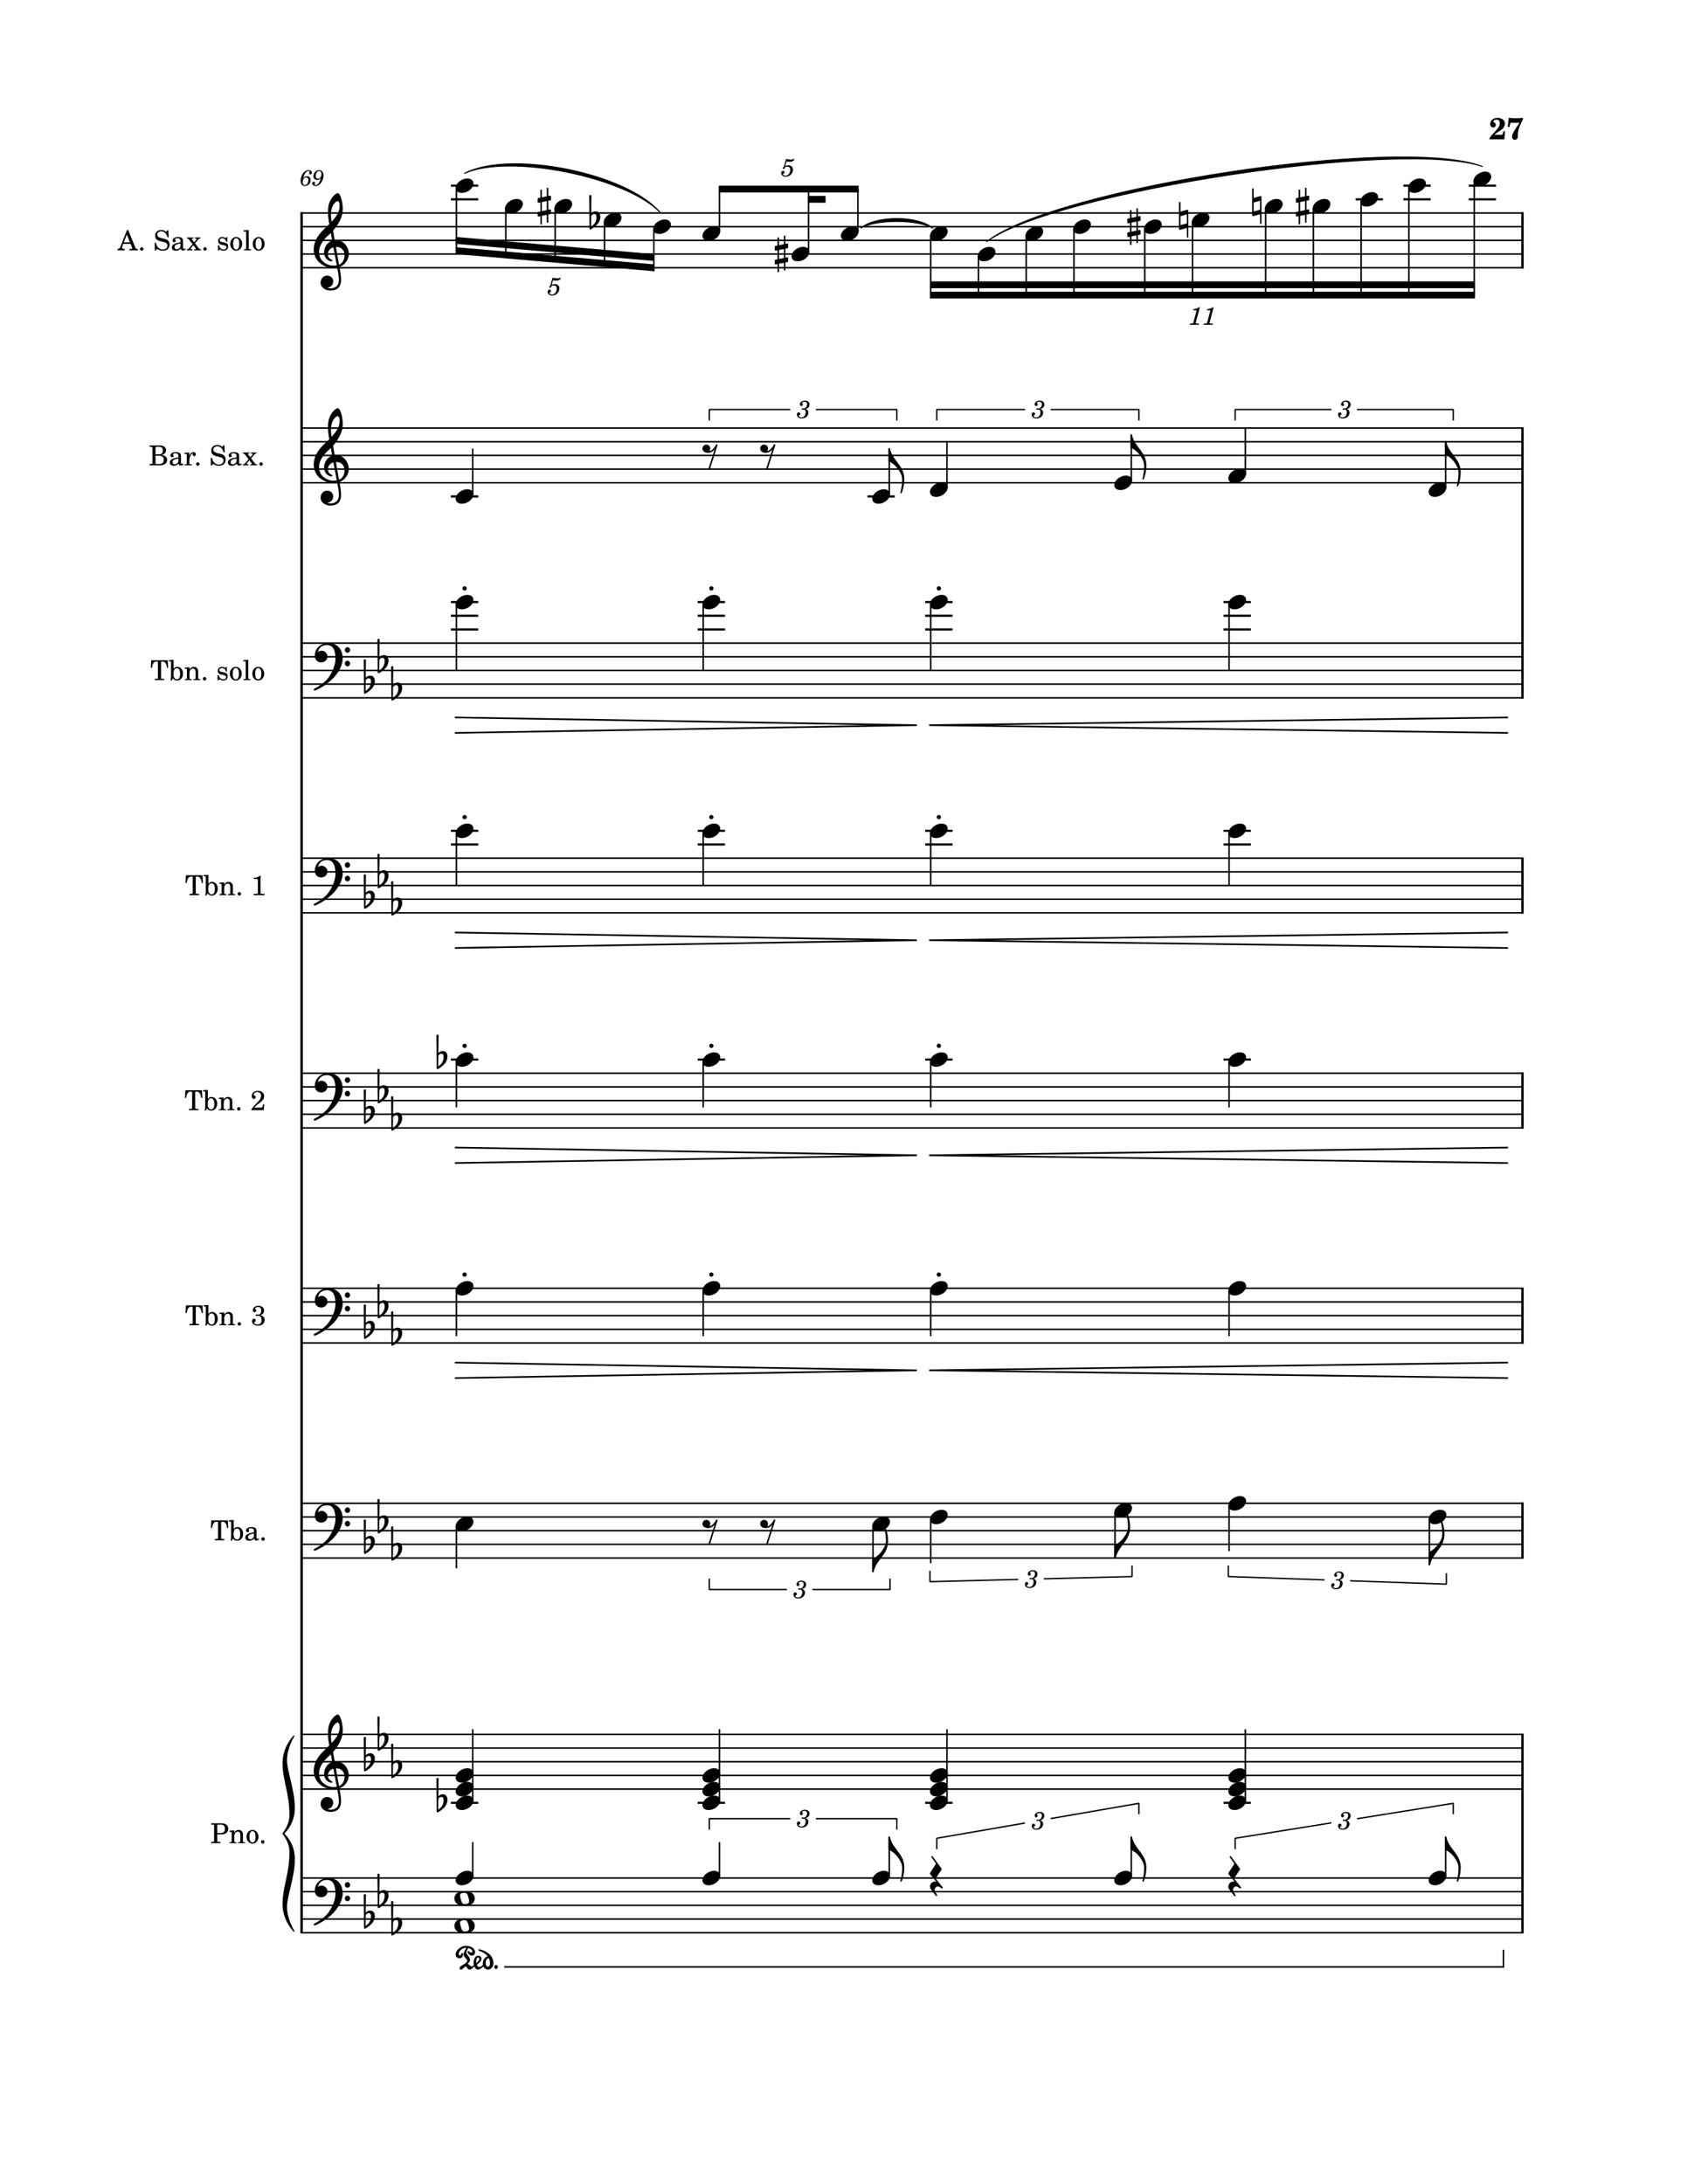 <svg width="3060" height="3960" xmlns="http://www.w3.org/2000/svg" version="1.2" baseProfile="tiny"><path fill="#fff" fill-rule="evenodd" d="M0 0h3060v3960H0V0"/><path class="StaffLines" fill="none" stroke="#000" stroke-width="2.73" stroke-linejoin="bevel" d="M544.838 386.199H2763.78M544.838 410.999H2763.78M544.838 435.799H2763.78M544.838 460.599H2763.78M544.838 485.399H2763.78M544.838 776.086H2763.78M544.838 800.886H2763.78M544.838 825.686H2763.78M544.838 850.486H2763.78M544.838 875.286H2763.78M544.838 1165.97H2763.78M544.838 1190.77H2763.78M544.838 1215.57H2763.78M544.838 1240.37H2763.78M544.838 1265.17H2763.78M544.838 1555.86H2763.78M544.838 1580.66H2763.78M544.838 1605.46H2763.78M544.838 1630.26H2763.78M544.838 1655.06H2763.78M544.838 1945.75H2763.78M544.838 1970.55H2763.78M544.838 1995.35H2763.78M544.838 2020.15H2763.78M544.838 2044.95H2763.78M544.838 2335.64H2763.78M544.838 2360.44H2763.78M544.838 2385.24H2763.78M544.838 2410.04H2763.78M544.838 2434.84H2763.78M544.838 2725.52H2763.78M544.838 2750.32H2763.78M544.838 2775.12H2763.78M544.838 2799.92H2763.78M544.838 2824.72H2763.78M544.838 3144.48H2763.78M544.838 3169.28H2763.78M544.838 3194.08H2763.78M544.838 3218.88H2763.78M544.838 3243.68H2763.78M544.838 3404.88H2763.78M544.838 3429.68H2763.78M544.838 3454.48H2763.78M544.838 3479.28H2763.78M544.838 3504.08H2763.78"/><path class="MeasureNumber" d="M550.151 323.208c.687-3.531 1.484-5.719 3-8.406 1.812-3.157 3.969-4.766 6.359-4.766 1.25 0 2 .484 2 1.25 0 .281-.078.438-.359.953-.359.688-.516 1.156-.516 1.766 0 1.281.953 2.156 2.313 2.156 1.64 0 2.765-1.203 2.765-3 0-2.719-2.562-4.719-6.125-4.719-3.75 0-7.109 2-9.828 5.844-2.797 3.953-4.484 9.031-4.484 13.469 0 5.89 2.922 9.437 7.797 9.437 3 0 5.687-1.187 7.609-3.312 1.75-2 2.828-4.875 2.828-7.516 0-4.078-2.75-6.922-6.75-6.922-2.797 0-4.968 1.203-6.609 3.766m5.328-1.453c2.484 0 3.844 1.719 3.844 4.844 0 5.078-2.688 8.953-6.25 8.953-2.563 0-4.078-1.875-4.078-5.078 0-5 2.765-8.719 6.484-8.719m26.313 1.172c-.688 3.156-1.407 5.078-2.563 7.312-1.953 3.641-4.031 5.281-6.844 5.281-1.156 0-1.906-.484-1.906-1.203 0-.281.078-.39.391-.875.406-.515.609-1 .609-1.562 0-1.313-1.047-2.313-2.406-2.313-1.594 0-2.719 1.188-2.719 2.953 0 2.719 2.563 4.672 6.125 4.672 3.188 0 6.156-1.39 8.594-4.187 3.484-3.891 5.75-9.688 5.75-14.61 0-6.234-3-9.953-7.953-9.953a9.738 9.738 0 00-7.563 3.594c-1.797 2.203-2.828 5-2.828 7.609 0 3.797 2.906 6.672 6.797 6.672 2.641 0 4.672-1.078 6.516-3.39m-2.954-12.797c2.547 0 4.188 2.031 4.188 5.234 0 4.953-2.719 8.594-6.391 8.594-2.531 0-3.922-1.719-3.922-4.719 0-2.359.563-4.484 1.641-6.281 1.203-1.922 2.641-2.828 4.484-2.828"/><path class="InstrumentName" d="M394.005 3325.73h5.64c4.5 0 6.86-.36 8.907-1.29 3.5-1.71 5.5-4.91 5.5-8.86 0-3.8-1.75-6.71-5.047-8.35-1.953-1-5.063-1.56-8.5-1.56h-17.5v2.36h.89c2.86.05 3.797.2 4.203.7.297.44.297.55.297 3.1v23.79c0 2.57 0 2.66-.297 3.11-.406.5-1.343.71-4.203.71h-.89v2.34h16.797v-2.34h-1.297c-2.86 0-3.813-.21-4.203-.71-.297-.45-.297-.54-.297-3.11v-9.89m0-2.36v-12.79c0-2.3.25-2.55 3.047-2.55h3.203c5.187 0 7.64 2.45 7.64 7.75 0 5.16-2.547 7.59-7.843 7.59h-6.047m30.937-4.89l-8.656.55v2.16h1.812c1.891.04 2.141.34 2.141 2.5V3337.98c-.047.75-.094 1.05-.297 1.3-.344.45-1.297.66-3.453.7h-.203v1.8h12.656v-1.8h-.203c-3.344-.11-3.797-.36-3.797-2.15v-7.39c0-2.46.344-4.71.906-5.86 1.047-2.25 3.297-3.8 5.438-3.8 1.312 0 2.812.7 3.562 1.75.75 1.09 1.094 2.59 1.094 5v10.45c-.047.75-.094 1.05-.297 1.3-.359.45-1.359.66-3.5.7h-.203v1.8h12.656v-1.8h-.203c-3.297-.11-3.75-.36-3.75-2.15v-10.05c0-3.59-.156-4.5-1.047-6.2-1.25-2.39-3.75-3.85-6.75-3.85-3.25 0-5.703 1.5-7.906 4.8v-4.05m33.141-.75c-6.141 0-10.891 5.46-10.891 12.46 0 6.84 4.797 12.34 10.797 12.34 6 0 10.797-5.5 10.797-12.41 0-6.84-4.797-12.39-10.703-12.39m0 2.14c3.5 0 5.453 3.66 5.453 10.25 0 6.66-1.953 10.25-5.547 10.25-3.594 0-5.547-3.59-5.547-10.18 0-6.82 1.891-10.32 5.641-10.32m18.531 16.36c-1.75 0-3.141 1.39-3.141 3.1 0 1.75 1.391 3.15 3.094 3.15 1.75 0 3.156-1.4 3.156-3.15 0-1.71-1.406-3.1-3.109-3.1M413.255 2756.51h-29.953l-.75 13.91h2.14c.36-2.5.75-4.41 1.36-6 1.296-3.7 3.703-5.55 7.093-5.55 1.657 0 2.36.55 2.36 1.8v25.8c0 2.56 0 2.65-.313 3.11-.39.5-1.344.7-4.187.7h-1.313v2.34h17.156v-2.34h-1.296c-2.797 0-3.75-.2-4.157-.7-.297-.46-.297-.55-.297-3.11v-25.8c0-1.25.704-1.8 2.344-1.8 3.063 0 5.516 1.71 6.766 4.71.75 1.84 1.25 4 1.64 6.84h2.157l-.75-13.91m10.687-.75l-8.594.57v2.14h1.75c1.891.04 2.141.36 2.141 2.5v19.45c0 6.95-.297 10.75-.891 12.91h1.891l2.453-3.91c2.047 2.7 4.406 3.95 7.5 3.95 6.203 0 10.75-5.29 10.75-12.54 0-7.21-4.203-12.25-10.203-12.25-3.047 0-4.891 1.04-6.797 3.89v-16.71m5.906 15.36c3.75 0 5.844 3.66 5.844 10.21 0 6.34-2.047 9.89-5.703 9.89-3.953 0-6.297-3.64-6.297-9.8 0-6.7 2.156-10.3 6.156-10.3m35.485 5.41c0-3.16-.547-4.75-2-5.95-1.641-1.36-4.094-2-7.297-2-5.641 0-9.75 2.64-9.75 6.29 0 1.85 1.156 3.05 2.906 3.05 1.594 0 2.703-1.05 2.703-2.55 0-.65-.25-1.34-.75-2.04-.312-.36-.359-.46-.359-.71 0-1 2-1.9 4.406-1.9 1.594 0 3.344.5 4.141 1.25.953.81 1.312 2 1.312 4.25v1.95c-5.203.91-6.859 1.3-9.312 2.25-4.344 1.61-6.391 3.91-6.391 7.11 0 3.59 2.797 5.84 7.25 5.84 3.453 0 6.547-1.4 8.703-3.95.797 2.55 2.047 3.55 4.391 3.55 2.25 0 4.609-1.44 4.609-2.89 0-.36-.203-.61-.5-.61-.203 0-.406.06-.75.2-.703.3-1 .36-1.406.36-1.406 0-1.906-.91-1.906-3.45v-10.05m-4.688 6.09c0 3-.156 3.71-1 5-1.25 1.85-3.5 3.1-5.703 3.1-2.297 0-3.953-1.64-3.953-3.89 0-2.11 1.047-3.61 3.25-4.66 1.547-.7 3.5-1.2 7.406-1.84v2.29m16.532 4.46c-1.75 0-3.141 1.39-3.141 3.09 0 1.75 1.391 3.16 3.094 3.16a3.15 3.15 0 003.156-3.16c0-1.7-1.406-3.09-3.109-3.09M367.255 2366.63h-29.953l-.75 13.9h2.14c.36-2.5.75-4.4 1.36-6 1.296-3.7 3.703-5.54 7.093-5.54 1.657 0 2.36.54 2.36 1.79v25.8c0 2.56 0 2.66-.313 3.11-.39.5-1.344.7-4.187.7h-1.313v2.35h17.156v-2.35h-1.296c-2.797 0-3.75-.2-4.157-.7-.297-.45-.297-.55-.297-3.11v-25.8c0-1.25.704-1.79 2.344-1.79 3.063 0 5.516 1.7 6.766 4.7.75 1.84 1.25 4 1.64 6.84h2.157l-.75-13.9m10.687-.75l-8.594.56v2.14h1.75c1.891.05 2.141.36 2.141 2.5v19.45c0 6.96-.297 10.75-.891 12.91h1.891l2.453-3.91c2.047 2.71 4.406 3.96 7.5 3.96 6.203 0 10.75-5.3 10.75-12.55 0-7.2-4.203-12.25-10.203-12.25-3.047 0-4.891 1.05-6.797 3.89v-16.7m5.906 15.36c3.75 0 5.844 3.65 5.844 10.2 0 6.34-2.047 9.89-5.703 9.89-3.953 0-6.297-3.64-6.297-9.8 0-6.7 2.156-10.29 6.156-10.29m22.891-1.8l-8.656.55v2.15h1.812c1.891.05 2.141.35 2.141 2.5V2398.94c-.047.75-.094 1.05-.297 1.3-.344.45-1.297.65-3.453.7h-.203v1.8h12.656v-1.8h-.203c-3.344-.11-3.797-.36-3.797-2.16V2391.39c0-2.45.344-4.7.906-5.86 1.047-2.25 3.297-3.79 5.438-3.79 1.312 0 2.812.7 3.562 1.75.75 1.09 1.094 2.59 1.094 5v10.45c-.047.75-.094 1.05-.297 1.3-.359.45-1.359.65-3.5.7h-.203v1.8h12.656v-1.8h-.203c-3.297-.11-3.75-.36-3.75-2.16v-10.04c0-3.6-.156-4.5-1.047-6.21-1.25-2.39-3.75-3.84-6.75-3.84-3.25 0-5.703 1.5-7.906 4.8v-4.05m27.391 17.75c-1.75 0-3.141 1.39-3.141 3.09 0 1.75 1.391 3.16 3.094 3.16a3.15 3.15 0 003.156-3.16c0-1.7-1.406-3.09-3.109-3.09m38.234-12.86c4.547-1.64 6.656-4.19 6.656-8.2 0-5.25-4-8.6-10.203-8.6-5.844 0-10.297 3.46-10.297 8 0 2.05 1.344 3.5 3.297 3.5 1.75 0 2.953-1.2 2.953-3 0-1.09-.406-1.75-1.547-2.54-.5-.36-.656-.55-.656-.91 0-1.39 2.906-2.89 5.75-2.89 3.594 0 5.5 2.25 5.5 6.5 0 4.64-1.906 7.09-5.453 7.09-.453 0-1.297-.04-2.047-.09-.406-.05-.797-.05-1.094-.05-1.062 0-1.609.44-1.609 1.35 0 .84.5 1.25 1.609 1.25.297 0 .688 0 1.141-.05 1-.05 1.797-.05 2.359-.05 3.688 0 5.688 2.64 5.688 7.6 0 5.2-2.5 8.09-7 8.09-3.141 0-6.547-1.69-6.547-3.25 0-.44.109-.55 1.047-1.09 1.406-.85 1.953-1.71 1.953-2.96 0-1.79-1.344-3.14-3.141-3.14-2.156 0-3.562 1.75-3.562 4.39 0 4.86 4.453 8.21 10.859 8.21 7.25 0 11.953-4 11.953-10.16 0-4.69-2.406-7.55-7.609-9M366.255 1976.74h-29.953l-.75 13.91h2.14c.36-2.5.75-4.41 1.36-6 1.296-3.71 3.703-5.55 7.093-5.55 1.657 0 2.36.55 2.36 1.8v25.79c0 2.56 0 2.66-.313 3.11-.39.5-1.344.7-4.187.7h-1.313v2.35h17.156v-2.35h-1.296c-2.797 0-3.75-.2-4.157-.7-.297-.45-.297-.55-.297-3.11v-25.79c0-1.25.704-1.8 2.344-1.8 3.063 0 5.516 1.7 6.766 4.7.75 1.85 1.25 4 1.64 6.85h2.157l-.75-13.91m10.687-.75l-8.594.56v2.14h1.75c1.891.05 2.141.36 2.141 2.5v19.46c0 6.95-.297 10.75-.891 12.9h1.891l2.453-3.9c2.047 2.7 4.406 3.95 7.5 3.95 6.203 0 10.75-5.3 10.75-12.55 0-7.2-4.203-12.25-10.203-12.25-3.047 0-4.891 1.05-6.797 3.89v-16.7m5.906 15.36c3.75 0 5.844 3.65 5.844 10.2 0 6.35-2.047 9.89-5.703 9.89-3.953 0-6.297-3.64-6.297-9.79 0-6.71 2.156-10.3 6.156-10.3m22.891-1.8l-8.656.55v2.15h1.812c1.891.05 2.141.35 2.141 2.5V2009.05c-.047.75-.094 1.05-.297 1.3-.344.45-1.297.65-3.453.7h-.203v1.8h12.656v-1.8h-.203c-3.344-.11-3.797-.36-3.797-2.15v-7.4c0-2.45.344-4.7.906-5.85 1.047-2.25 3.297-3.8 5.438-3.8 1.312 0 2.812.7 3.562 1.75.75 1.09 1.094 2.59 1.094 5v10.45c-.047.75-.094 1.05-.297 1.3-.359.45-1.359.65-3.5.7h-.203v1.8h12.656v-1.8h-.203c-3.297-.11-3.75-.36-3.75-2.15v-10.05c0-3.6-.156-4.5-1.047-6.2-1.25-2.4-3.75-3.85-6.75-3.85-3.25 0-5.703 1.5-7.906 4.8v-4.05m27.391 17.75c-1.75 0-3.141 1.39-3.141 3.1 0 1.75 1.391 3.15 3.094 3.15 1.75 0 3.156-1.4 3.156-3.15 0-1.71-1.406-3.1-3.109-3.1m46.187-5.25h-2.203l-.5 2.55c-.641 3.25-1.047 3.55-4.141 3.55H461.27c3.453-3.6 4.594-4.65 7.797-7.15 4.547-3.5 6.5-5.25 7.656-6.75 1.594-2.2 2.391-4.4 2.391-6.85 0-5.71-4.703-9.75-11.25-9.75-6.344 0-11.203 4.04-11.203 9.4 0 3.14 1.609 5.3 3.953 5.3 1.859 0 3.109-1.25 3.109-3.05 0-1.25-.703-2.4-1.75-2.86-1.859-.75-1.953-.84-1.953-1.5 0-.75.5-1.89 1.203-2.75 1.25-1.54 3.297-2.39 5.641-2.39 4.156 0 6.609 2.55 6.609 6.75 0 3.7-1.75 7.05-5.906 11.45-3.703 3.9-6 6.35-6.844 7.3-1.812 2.1-2.703 3.25-4.906 6.14v1.41h22.547l.953-10.8M367.255 1586.85h-29.953l-.75 13.91h2.14c.36-2.5.75-4.41 1.36-6 1.296-3.71 3.703-5.55 7.093-5.55 1.657 0 2.36.55 2.36 1.8v25.79c0 2.57 0 2.66-.313 3.11-.39.5-1.344.71-4.187.71h-1.313v2.34h17.156v-2.34h-1.296c-2.797 0-3.75-.21-4.157-.71-.297-.45-.297-.54-.297-3.11v-25.79c0-1.25.704-1.8 2.344-1.8 3.063 0 5.516 1.7 6.766 4.7.75 1.85 1.25 4 1.64 6.85h2.157l-.75-13.91m10.687-.75l-8.594.56v2.14h1.75c1.891.05 2.141.36 2.141 2.5v19.46c0 6.95-.297 10.75-.891 12.9h1.891l2.453-3.9c2.047 2.7 4.406 3.95 7.5 3.95 6.203 0 10.75-5.3 10.75-12.55 0-7.2-4.203-12.25-10.203-12.25-3.047 0-4.891 1.05-6.797 3.89v-16.7m5.906 15.36c3.75 0 5.844 3.66 5.844 10.2 0 6.35-2.047 9.89-5.703 9.89-3.953 0-6.297-3.64-6.297-9.79 0-6.71 2.156-10.3 6.156-10.3m22.891-1.8l-8.656.55v2.16h1.812c1.891.04 2.141.34 2.141 2.5V1619.16c-.047.75-.094 1.05-.297 1.3-.344.45-1.297.66-3.453.7h-.203v1.8h12.656v-1.8h-.203c-3.344-.11-3.797-.36-3.797-2.15v-7.39c0-2.46.344-4.71.906-5.86 1.047-2.25 3.297-3.8 5.438-3.8 1.312 0 2.812.7 3.562 1.75.75 1.09 1.094 2.59 1.094 5v10.45c-.047.75-.094 1.05-.297 1.3-.359.45-1.359.66-3.5.7h-.203v1.8h12.656v-1.8h-.203c-3.297-.11-3.75-.36-3.75-2.15v-10.05c0-3.59-.156-4.5-1.047-6.2-1.25-2.39-3.75-3.85-6.75-3.85-3.25 0-5.703 1.5-7.906 4.8v-4.05m27.391 17.75c-1.75 0-3.141 1.39-3.141 3.1 0 1.75 1.391 3.15 3.094 3.15 1.75 0 3.156-1.4 3.156-3.15 0-1.71-1.406-3.1-3.109-3.1m37.031-29.65c-1.688 2.04-6.297 3.59-10.891 3.7v2.14h4.391c2.906.06 3.203.36 3.109 3.16v20.04c0 2.57 0 2.66-.297 3.11-.406.5-1.359.71-4.156.71h-3.25v2.34h19.797v-2.34h-2.75c-2.797 0-3.75-.21-4.141-.71-.359-.45-.359-.5-.359-3.11v-20.64c0-2.81.109-5.15.359-8.4h-1.812M304.255 1196.96h-29.953l-.75 13.91h2.14c.36-2.5.75-4.41 1.36-6 1.296-3.7 3.703-5.55 7.093-5.55 1.657 0 2.36.55 2.36 1.8v25.8c0 2.56 0 2.65-.313 3.11-.39.5-1.344.7-4.187.7h-1.313v2.34h17.156v-2.34h-1.296c-2.797 0-3.75-.2-4.157-.7-.297-.46-.297-.55-.297-3.11v-25.8c0-1.25.704-1.8 2.344-1.8 3.063 0 5.516 1.71 6.766 4.71.75 1.84 1.25 4 1.64 6.84h2.157l-.75-13.91m10.687-.75l-8.594.57v2.14h1.75c1.891.04 2.141.36 2.141 2.5v19.45c0 6.95-.297 10.75-.891 12.91h1.891l2.453-3.91c2.047 2.7 4.406 3.95 7.5 3.95 6.203 0 10.75-5.29 10.75-12.54 0-7.21-4.203-12.25-10.203-12.25-3.047 0-4.891 1.04-6.797 3.89v-16.71m5.906 15.36c3.75 0 5.844 3.66 5.844 10.21 0 6.34-2.047 9.89-5.703 9.89-3.953 0-6.297-3.64-6.297-9.8 0-6.7 2.156-10.3 6.156-10.3m22.891-1.79l-8.656.54v2.16h1.812c1.891.05 2.141.34 2.141 2.5V1229.28c-.047.75-.094 1.04-.297 1.29-.344.46-1.297.66-3.453.71h-.203v1.79h12.656v-1.79h-.203c-3.344-.11-3.797-.36-3.797-2.16V1221.73c0-2.45.344-4.7.906-5.86 1.047-2.25 3.297-3.8 5.438-3.8 1.312 0 2.812.71 3.562 1.75.75 1.1 1.094 2.6 1.094 5V1229.28c-.047.75-.094 1.04-.297 1.29-.359.46-1.359.66-3.5.71h-.203v1.79h12.656v-1.79h-.203c-3.297-.11-3.75-.36-3.75-2.16v-10.05c0-3.59-.156-4.5-1.047-6.2-1.25-2.39-3.75-3.84-6.75-3.84-3.25 0-5.703 1.5-7.906 4.79v-4.04m27.391 17.75c-1.75 0-3.141 1.39-3.141 3.09 0 1.75 1.391 3.16 3.094 3.16a3.15 3.15 0 003.156-3.16c0-1.7-1.406-3.09-3.109-3.09m40.437-18.3h-1.75l-1.453 1.8c-1.797-1.41-3.594-2-6.094-2-4.406 0-7.297 2.84-7.297 7.25 0 1.95.641 3.59 1.75 4.59 1.141 1.05 2.297 1.55 5.297 2.25l2.641.61c3.953.94 5.359 1.94 5.359 3.94 0 2.36-2.047 4-4.953 4-4.25 0-7.25-2.69-8.453-7.69h-2v9.44h1.75l1.75-2.05c2.047 1.66 4.297 2.45 6.859 2.45 4.891 0 8.141-3.04 8.141-7.7 0-2.2-.703-3.89-2.094-5.05-1.203-1.04-2.203-1.45-5.25-2.09l-2.5-.56c-2.75-.6-2.75-.6-3.656-1.1-1.094-.5-1.75-1.54-1.75-2.65 0-2.05 1.906-3.44 4.656-3.44 1.891 0 3.453.64 4.844 2 1.109 1.09 1.656 2.09 2.453 4.39h1.75v-8.39m16.235-.2c-6.141 0-10.891 5.45-10.891 12.45 0 6.84 4.797 12.34 10.797 12.34 6 0 10.797-5.5 10.797-12.4 0-6.85-4.797-12.39-10.703-12.39m0 2.14c3.5 0 5.453 3.65 5.453 10.25 0 6.65-1.953 10.25-5.547 10.25-3.594 0-5.547-3.6-5.547-10.19 0-6.81 1.891-10.31 5.641-10.31m22.593-14.96l-9.25.57v2.14h2.453c1.844.04 2.094.36 2.094 2.5v27.86c-.047.75-.094 1.04-.297 1.29-.359.46-1.297.66-3.453.71h-.344v1.79h12.938v-1.79h-.344c-3.344-.11-3.797-.36-3.797-2.16V1196.21m18.125 12.82c-6.14 0-10.89 5.45-10.89 12.45 0 6.84 4.797 12.34 10.797 12.34 6 0 10.796-5.5 10.796-12.4 0-6.85-4.796-12.39-10.703-12.39m0 2.14c3.5 0 5.453 3.65 5.453 10.25 0 6.65-1.953 10.25-5.546 10.25-3.594 0-5.547-3.6-5.547-10.19 0-6.81 1.89-10.31 5.64-10.31M271.098 807.577v2.359h.907c2.843.047 3.797.203 4.187.703.313.438.313.547.313 3.094v23.797c0 2.562 0 2.656-.313 3.109-.39.5-1.344.703-4.187.703h-.907v2.344h18.157c8.64 0 13.843-3.656 13.843-9.797 0-5-3.14-7.859-10-9.047 2.407-.5 3.5-.953 4.797-1.906 2.063-1.547 3.313-4 3.313-6.5 0-3.25-2-6.406-4.906-7.656-1.797-.797-4.297-1.203-7.25-1.203h-17.954m11 16.265v-11.406c0-1.953.657-2.453 3.297-2.5h2c2.297 0 4.203.391 5.25 1.047 1.797 1.094 2.75 3.203 2.75 6 0 4.953-2.39 6.859-8.843 6.859h-4.454m0 2.344h4.407c7.64 0 10.453 2.047 10.453 7.547 0 3.203-1.11 5.5-3.063 6.453-1.547.797-3.64 1.156-6.797 1.156h-2.093c-2.5 0-3-.5-2.907-3.156v-12m46.188 1.406c0-3.156-.547-4.75-2-5.953-1.641-1.359-4.094-2-7.297-2-5.641 0-9.75 2.641-9.75 6.297 0 1.844 1.156 3.047 2.906 3.047 1.594 0 2.703-1.047 2.703-2.547 0-.656-.25-1.344-.75-2.047-.312-.359-.359-.453-.359-.703 0-1 2-1.906 4.406-1.906 1.594 0 3.344.5 4.141 1.25.953.812 1.312 2 1.312 4.25v1.953c-5.203.906-6.859 1.297-9.312 2.25-4.344 1.609-6.391 3.906-6.391 7.109 0 3.594 2.797 5.844 7.25 5.844 3.453 0 6.547-1.406 8.703-3.953.797 2.547 2.047 3.547 4.391 3.547 2.25 0 4.609-1.438 4.609-2.891 0-.359-.203-.609-.5-.609-.203 0-.406.062-.75.203-.703.297-1 .359-1.406.359-1.406 0-1.906-.906-1.906-3.453v-10.047m-4.688 6.094c0 3-.156 3.703-1 5-1.25 1.844-3.5 3.094-5.703 3.094-2.297 0-3.953-1.641-3.953-3.891 0-2.109 1.047-3.609 3.25-4.656 1.547-.703 3.5-1.203 7.406-1.844v2.297m19.797-13.297l-8.859.547v2.156h2.047c1.906.047 2.156.344 2.156 2.5v14.297c-.047.75-.094 1.047-.297 1.297-.359.453-1.359.656-3.5.703h-.203v1.797h13.344v-1.797h-.891c-3.359-.109-3.797-.359-3.797-2.156v-2.703c.047-8.391 3.047-14.797 6.938-15-.688.812-.891 1.312-.891 2.25 0 1.609 1.141 2.75 2.75 2.75 1.844 0 3.047-1.344 3.047-3.344 0-2.453-1.703-4.047-4.344-4.047-3.156 0-5.859 2.5-7.5 6.953v-6.203m15.422 17.75c-1.75 0-3.14 1.391-3.14 3.094 0 1.75 1.39 3.156 3.093 3.156a3.148 3.148 0 003.157-3.156c0-1.703-1.407-3.094-3.11-3.094m48.235-30.859h-1.844l-2 3c-2.406-2.25-5.547-3.453-9.11-3.453-6.593 0-10.937 4.156-10.937 10.453 0 5.453 2.687 8.156 10.047 10.062l4.75 1.188c3.703.953 4.047 1.062 5.094 1.859 1.5 1.141 2.312 2.797 2.312 4.75 0 2-.766 3.641-2.266 5.047-1.64 1.406-3.296 1.953-6.046 1.953-3.704 0-6.344-1.156-8.704-3.75-2.093-2.297-3.14-4.703-3.89-8.547h-2.156l.203 14.25h1.953l2.25-3.406c3.344 2.75 6.094 3.75 10.5 3.75 7.344 0 12.047-4.297 12.047-11 0-3.156-1-5.75-3-7.656-1.344-1.297-3.297-2.141-7.297-3.141l-5.36-1.359c-4.437-1.141-6.546-3.094-6.546-6.141 0-3.5 2.859-5.906 7.109-5.906 3.5 0 6.344 1.5 8.344 4.344 1.453 2.062 2.406 4.156 3 6.703h2.156l-.609-13m26.687 20.312c0-3.156-.547-4.75-2-5.953-1.641-1.359-4.094-2-7.297-2-5.64 0-9.75 2.641-9.75 6.297 0 1.844 1.156 3.047 2.906 3.047 1.594 0 2.704-1.047 2.704-2.547 0-.656-.25-1.344-.75-2.047-.313-.359-.36-.453-.36-.703 0-1 2-1.906 4.406-1.906 1.594 0 3.344.5 4.141 1.25.953.812 1.313 2 1.313 4.25v1.953c-5.204.906-6.86 1.297-9.313 2.25-4.344 1.609-6.391 3.906-6.391 7.109 0 3.594 2.797 5.844 7.25 5.844 3.454 0 6.547-1.406 8.704-3.953.796 2.547 2.046 3.547 4.39 3.547 2.25 0 4.61-1.438 4.61-2.891 0-.359-.204-.609-.5-.609-.204 0-.407.062-.75.203-.704.297-1 .359-1.407.359-1.406 0-1.906-.906-1.906-3.453v-10.047m-4.687 6.094c0 3-.157 3.703-1 5-1.25 1.844-3.5 3.094-5.704 3.094-2.296 0-3.953-1.641-3.953-3.891 0-2.109 1.047-3.609 3.25-4.656 1.547-.703 3.5-1.203 7.407-1.844v2.297m26.39-2.75l5.703-6.656c1.25-1.438 2.391-2.094 3.75-2.094h.438v-1.797h-10.344v1.797h.953c1.5 0 2.25.344 2.25 1.094 0 .5-.359 1.203-1 2l-3.156 3.812-3.844-4.906c-.297-.406-.5-.797-.5-1.094 0-.656.641-.906 2.203-.906h.688v-1.797h-11.844v1.797c1.844.156 2.547.594 4.156 2.703l6.094 7.641-5.75 6.703c-1.703 1.906-3.156 2.703-4.5 2.656h-.297v1.797h10.547v-1.797h-.75c-1.156 0-1.406-.047-1.75-.203-.406-.25-.703-.703-.703-1.156 0-.344.156-.797.406-1.094l4.203-5 3.797 5.047c.344.5.641 1.156.641 1.5 0 .656-.75.906-2.641.906h-.359v1.797h12.609v-1.797h-.344c-1.765 0-2.906-.656-4.359-2.453l-6.297-8.5m18.141 7.203c-1.75 0-3.141 1.391-3.141 3.094 0 1.75 1.391 3.156 3.094 3.156a3.147 3.147 0 003.156-3.156c0-1.703-1.406-3.094-3.109-3.094M232.505 417.002h-2.11l-11.5 29.14c-1.343 3.907-2.64 5.11-5.5 5.313h-.203v2.344h13.25v-2.344h-1c-2.687 0-4.047-.953-4.047-2.859 0-.641.157-1.25.453-2.094l1.657-4.406h13.25l2.703 6.703c.297.797.39 1.093.39 1.343 0 .813-1.25 1.313-3.093 1.313h-2.11v2.344h15.5v-2.344h-.687c-2.61-.063-3.063-.359-4.203-3.203l-12.75-31.25m-2.453 8.187l5.64 14.203h-11.187l5.547-14.203m27.078 23.063c-1.75 0-3.141 1.39-3.141 3.094 0 1.75 1.391 3.156 3.094 3.156a3.147 3.147 0 003.156-3.156c0-1.704-1.406-3.094-3.109-3.094m48.234-30.86h-1.844l-2 3c-2.406-2.25-5.547-3.453-9.109-3.453-6.594 0-10.938 4.157-10.938 10.453 0 5.454 2.688 8.157 10.047 10.063l4.75 1.187c3.703.954 4.047 1.063 5.094 1.86 1.5 1.14 2.313 2.797 2.313 4.75 0 2-.766 3.64-2.266 5.047-1.641 1.406-3.297 1.953-6.047 1.953-3.703 0-6.344-1.156-8.703-3.75-2.094-2.297-3.141-4.703-3.891-8.547h-2.156l.203 14.25h1.953l2.25-3.406c3.344 2.75 6.094 3.75 10.5 3.75 7.344 0 12.047-4.297 12.047-11 0-3.157-1-5.75-3-7.657-1.344-1.296-3.297-2.14-7.297-3.14l-5.359-1.36c-4.438-1.14-6.547-3.093-6.547-6.14 0-3.5 2.859-5.906 7.109-5.906 3.5 0 6.344 1.5 8.344 4.343 1.453 2.063 2.406 4.157 3 6.703h2.156l-.609-13m26.688 20.313c0-3.156-.547-4.75-2-5.953-1.641-1.36-4.094-2-7.297-2-5.641 0-9.75 2.64-9.75 6.297 0 1.843 1.156 3.047 2.906 3.047 1.594 0 2.703-1.047 2.703-2.547 0-.657-.25-1.344-.75-2.047-.312-.36-.359-.453-.359-.703 0-1 2-1.907 4.406-1.907 1.594 0 3.344.5 4.141 1.25.953.813 1.312 2 1.312 4.25v1.954c-5.203.906-6.859 1.296-9.312 2.25-4.344 1.609-6.391 3.906-6.391 7.109 0 3.594 2.797 5.844 7.25 5.844 3.453 0 6.547-1.407 8.703-3.953.797 2.546 2.047 3.546 4.391 3.546 2.25 0 4.609-1.437 4.609-2.89 0-.36-.203-.61-.5-.61-.203 0-.406.063-.75.204-.703.296-1 .359-1.406.359-1.406 0-1.906-.906-1.906-3.453v-10.047m-4.688 6.094c0 3-.156 3.703-1 5-1.25 1.843-3.5 3.093-5.703 3.093-2.297 0-3.953-1.64-3.953-3.89 0-2.11 1.047-3.61 3.25-4.656 1.547-.704 3.5-1.204 7.406-1.844v2.297m26.391-2.75l5.703-6.657c1.25-1.437 2.39-2.093 3.75-2.093h.437v-1.797h-10.343v1.797h.953c1.5 0 2.25.343 2.25 1.093 0 .5-.36 1.204-1 2l-3.157 3.813-3.843-4.906c-.297-.407-.5-.797-.5-1.094 0-.656.64-.906 2.203-.906h.687v-1.797h-11.843v1.797c1.843.156 2.546.593 4.156 2.703l6.094 7.64-5.75 6.704c-1.704 1.906-3.157 2.703-4.5 2.656h-.297v1.797h10.547v-1.797h-.75c-1.157 0-1.407-.047-1.75-.203-.407-.25-.704-.703-.704-1.157 0-.343.157-.796.407-1.093l4.203-5 3.797 5.047c.343.5.64 1.156.64 1.5 0 .656-.75.906-2.64.906h-.36v1.797h12.61v-1.797h-.344c-1.766 0-2.906-.656-4.359-2.453l-6.297-8.5m18.14 7.203c-1.75 0-3.14 1.39-3.14 3.094 0 1.75 1.39 3.156 3.093 3.156a3.148 3.148 0 003.157-3.156c0-1.704-1.407-3.094-3.11-3.094m40.438-18.297h-1.75l-1.453 1.797c-1.797-1.406-3.594-2-6.094-2-4.406 0-7.297 2.844-7.297 7.25 0 1.953.641 3.594 1.75 4.594 1.141 1.046 2.297 1.546 5.297 2.25l2.641.609c3.953.937 5.359 1.937 5.359 3.937 0 2.36-2.047 4-4.953 4-4.25 0-7.25-2.687-8.453-7.687h-2v9.437h1.75l1.75-2.046c2.047 1.656 4.297 2.453 6.859 2.453 4.891 0 8.141-3.047 8.141-7.703 0-2.204-.703-3.891-2.094-5.047-1.203-1.047-2.203-1.453-5.25-2.094l-2.5-.563c-2.75-.593-2.75-.593-3.656-1.093-1.094-.5-1.75-1.547-1.75-2.657 0-2.046 1.906-3.437 4.656-3.437 1.891 0 3.453.641 4.844 2 1.109 1.094 1.656 2.094 2.453 4.391h1.75v-8.391m16.234-.203c-6.14 0-10.89 5.453-10.89 12.453 0 6.844 4.796 12.344 10.796 12.344 6 0 10.797-5.5 10.797-12.407 0-6.843-4.797-12.39-10.703-12.39m0 2.14c3.5 0 5.453 3.657 5.453 10.25 0 6.657-1.953 10.25-5.547 10.25-3.593 0-5.546-3.593-5.546-10.187 0-6.813 1.89-10.313 5.64-10.313m22.594-14.953l-9.25.563v2.14h2.453c1.844.047 2.094.36 2.094 2.5v27.86c-.047.75-.094 1.047-.297 1.297-.359.453-1.297.656-3.453.703h-.344v1.797h12.938v-1.797h-.344c-3.344-.11-3.797-.36-3.797-2.156v-32.907m18.125 12.813c-6.141 0-10.891 5.453-10.891 12.453 0 6.844 4.797 12.344 10.797 12.344 6 0 10.797-5.5 10.797-12.407 0-6.843-4.797-12.39-10.703-12.39m0 2.14c3.5 0 5.453 3.657 5.453 10.25 0 6.657-1.953 10.25-5.547 10.25-3.594 0-5.547-3.593-5.547-10.187 0-6.813 1.891-10.313 5.641-10.313"/><path class="SlurSegment" stroke="#000" stroke-width="1.74" stroke-linecap="round" stroke-linejoin="round" fill-rule="evenodd" d="M842.675 314.279c82.682-43.226 295.895-.222 355.365 71.672-60.84-65.087-274.056-108.091-355.365-71.672M1789.55 438.279c123.11-98.107 752.62-193.587 899.29-136.4-145.63-50.321-775.14 45.159-899.29 136.4"/><path class="TieSegment" stroke="#000" stroke-width="1.74" stroke-linecap="round" stroke-linejoin="round" fill-rule="evenodd" d="M1561.36 413.729c26.06-23.279 104.25-23.279 130.31 0-26.06-16.335-104.25-16.335-130.31 0"/><path class="BarLine" stroke="#000" stroke-width="4.46" stroke-linejoin="bevel" d="M547.07 3403.52v101.92M2761.55 3403.52v101.92M547.07 3143.12v261.76M2761.55 3143.12v261.76M547.07 2724.16v420.32M2761.55 2724.16v101.93M547.07 2334.27v391.25M2761.55 2334.27v101.93M547.07 1944.38v391.26M2761.55 1944.38v101.93M547.07 1554.5v391.25M2761.55 1554.5v101.93M547.07 1164.61v391.25M2761.55 1164.61v101.93M547.07 774.722v391.248M2761.55 774.722v391.248M547.07 384.835v391.251M2761.55 384.835v101.928"/><path class="Accidental" d="M811.478 3260.637c-.589-3.86-2.976-7.533-8.029-7.533-4.96 0-7.843 3.069-8.339 3.673l.403-31.852c0-.79-.589-1.38-1.395-1.38h-1.178c-.806 0-1.395.59-1.395 1.38l.496 59.628c0 .791.589 1.38 1.395 1.38.186 0 .589-.093.79-.186.388-.202 6.836-3.379 12.199-9.424 3.767-4.278 5.255-9.13 5.255-13.206 0-.884-.094-1.674-.202-2.48m-6.836 3.875c0 1.488-.402 6.045-2.882 9.827-1.69 2.573-5.053 5.254-6.944 6.742l.294-19.344c.202-.899 1.69-3.766 5.658-3.766 3.58 0 3.874 3.363 3.874 5.456v1.085M811.478 1913.107c-.589-3.86-2.976-7.533-8.029-7.533-4.96 0-7.843 3.069-8.339 3.673l.403-31.852c0-.79-.589-1.38-1.395-1.38h-1.178c-.806 0-1.395.59-1.395 1.38l.496 59.628c0 .791.589 1.38 1.395 1.38.186 0 .589-.093.79-.186.388-.202 6.836-3.379 12.199-9.424 3.767-4.278 5.255-9.13 5.255-13.206 0-.884-.094-1.674-.202-2.48m-6.836 3.875c0 1.488-.402 6.045-2.882 9.827-1.69 2.573-5.053 5.254-6.944 6.742l.294-19.344c.202-.899 1.69-3.766 5.658-3.766 3.58 0 3.874 3.363 3.874 5.456v1.085M998.31 363.29c.605-.108 1.101-.806 1.101-1.395v-5.86c0-.79-.604-1.379-1.395-1.379h-.201l-3.271.698v-14.787h-2.775v15.376l-8.834 1.783v-13.982h-2.775v14.586l-3.875.79c-.589.094-1.085.791-1.085 1.38v5.952-.186c0 .79.589 1.38 1.395 1.38h.295l3.27-.698v16.368l-3.875.806c-.589.093-1.085.79-1.085 1.38v5.75c0 .806.589 1.395 1.395 1.395h.295l3.27-.697v14.787h2.775V391.36l8.834-1.782v13.981h2.775v-14.585l3.767-.698c.604-.093 1.1-.79 1.1-1.38v-5.858c0-.791-.604-1.38-1.395-1.38h-.201l-3.271.682v-16.368l3.767-.682m-15.376 19.53v-16.461l8.834-1.783v16.369l-8.834 1.875M1088.723 390.756c-.589-3.86-2.976-7.533-8.029-7.533-4.96 0-7.843 3.069-8.339 3.673l.403-31.852c0-.79-.589-1.38-1.395-1.38h-1.178c-.806 0-1.395.59-1.395 1.38l.496 59.628c0 .791.589 1.38 1.395 1.38.186 0 .589-.093.79-.186.388-.202 6.836-3.379 12.199-9.424 3.767-4.278 5.255-9.13 5.255-13.206 0-.884-.094-1.674-.202-2.48m-6.836 3.875c0 1.488-.402 6.045-2.882 9.827-1.69 2.573-5.053 5.254-6.944 6.742l.294-19.344c.202-.899 1.69-3.766 5.658-3.766 3.58 0 3.874 3.363 3.874 5.456v1.085M1428.45 450.09c.605-.108 1.101-.806 1.101-1.395v-5.86c0-.79-.604-1.379-1.395-1.379h-.201l-3.271.698v-14.787h-2.775v15.376l-8.834 1.783v-13.982h-2.775v14.586l-3.875.79c-.589.094-1.085.791-1.085 1.38v5.952-.186c0 .79.589 1.38 1.395 1.38h.295l3.27-.698v16.368l-3.875.806c-.589.093-1.085.79-1.085 1.38v5.75c0 .806.589 1.395 1.395 1.395h.295l3.27-.697v14.787h2.775V478.16l8.834-1.782v13.981h2.775v-14.585l3.767-.698c.604-.093 1.1-.79 1.1-1.38v-5.858c0-.791-.604-1.38-1.395-1.38h-.201l-3.271.682v-16.368l3.767-.682m-15.376 19.53v-16.461l8.834-1.783v16.369l-8.834 1.875M2067.81 400.49c.605-.108 1.101-.806 1.101-1.395v-5.86c0-.79-.604-1.379-1.395-1.379h-.201l-3.271.698v-14.787h-2.775v15.376l-8.834 1.783v-13.982h-2.775v14.586l-3.875.79c-.589.094-1.085.791-1.085 1.38v5.952-.186c0 .79.589 1.38 1.395 1.38h.295l3.27-.698v16.368l-3.875.806c-.589.093-1.085.79-1.085 1.38v5.75c0 .806.589 1.395 1.395 1.395h.295l3.27-.697v14.787h2.775V428.56l8.834-1.782v13.981h2.775v-14.585l3.767-.698c.604-.093 1.1-.79 1.1-1.38v-5.858c0-.791-.604-1.38-1.395-1.38h-.201l-3.271.682v-16.368l3.767-.682m-15.376 19.53v-16.461l8.834-1.783v16.369l-8.834 1.875M2155.001 380.448c-.186-.201-.496-.294-.79-.294-.094 0-.295.093-.388.093l-12.508 3.472v-17.36h-2.775v49.104c0 .79.589 1.287 1.395 1.287h.388l12.508-3.472v17.36h2.666v-49.104c0-.388-.186-.884-.496-1.086m-2.17 24.599l-11.516 3.178v-16.276l11.516-3.27v16.368M2287.661 355.648c-.186-.201-.496-.294-.79-.294-.094 0-.295.093-.388.093l-12.508 3.472v-17.36h-2.775v49.104c0 .79.589 1.287 1.395 1.287h.388l12.508-3.472v17.36h2.666v-49.104c0-.388-.186-.884-.496-1.086m-2.17 24.599l-11.516 3.178v-16.276l11.516-3.27v16.368M2373.66 363.29c.605-.108 1.101-.806 1.101-1.395v-5.86c0-.79-.604-1.379-1.395-1.379h-.201l-3.271.698v-14.787h-2.775v15.376l-8.834 1.783v-13.982h-2.775v14.586l-3.875.79c-.589.094-1.085.791-1.085 1.38v5.952-.186c0 .79.589 1.38 1.395 1.38h.295l3.27-.698v16.368l-3.875.806c-.589.093-1.085.79-1.085 1.38v5.75c0 .806.589 1.395 1.395 1.395h.295l3.27-.697v14.787h2.775V391.36l8.834-1.782v13.981h2.775v-14.585l3.767-.698c.604-.093 1.1-.79 1.1-1.38v-5.858c0-.791-.604-1.38-1.395-1.38h-.201l-3.271.682v-16.368l3.767-.682m-15.376 19.53v-16.461l8.834-1.783v16.369l-8.834 1.875"/><path class="LedgerLine" stroke="#000" stroke-width="3.97" stroke-linejoin="bevel" d="M817.879 3268.48h49.592M1265.49 3268.48h49.59M1678.15 3268.48h49.6M2219.35 3268.48h49.59M817.879 1920.95h49.592M1265.49 1920.95h49.59M1678.15 1920.95h49.6M2219.35 1920.95h49.59M817.879 1531.06h49.592M817.879 1506.26h49.592M1265.49 1531.06h49.59M1265.49 1506.26h49.59M1678.15 1531.06h49.6M1678.15 1506.26h49.6M2219.35 1531.06h49.59M2219.35 1506.26h49.59M817.879 1141.17h49.592M817.879 1116.37h49.592M817.879 1091.57h49.592M1265.49 1141.17h49.59M1265.49 1116.37h49.59M1265.49 1091.57h49.59M1678.15 1141.17h49.6M1678.15 1116.37h49.6M1678.15 1091.57h49.6M2219.35 1141.17h49.59M2219.35 1116.37h49.59M2219.35 1091.57h49.59M817.879 900.086h49.592M1573.45 900.086h49.59M817.879 361.399h49.592M817.879 336.599h49.592M2458.87 361.399h49.59M2545.47 361.399h49.59M2545.47 336.599h49.59M2664.04 361.399h49.59M2664.04 336.599h49.59"/><path class="Stem" stroke="#000" stroke-width="2.73" stroke-linejoin="bevel" d="M857.427 3401.71v-61.93M1305.04 3401.71v-61.93M1613 3401.71v-71.23M2052.03 3401.71v-71.23M2622.21 3401.71v-71.23M857.427 3265.31v-130.13M1305.04 3265.31v-130.13M1717.7 3265.31v-130.13M2258.9 3265.31v-130.13M827.923 2766.06v77.26M1583.49 2766.06v83.46M1688.2 2753.66v80.36M2022.53 2741.26v83.46M2229.39 2728.86v83.46M2592.7 2753.66v83.46M827.923 2338.97v83.47M1275.53 2338.97v83.47M1688.2 2338.97v83.47M2229.39 2338.97v83.47M827.923 1924.28v83.47M1275.53 1924.28v83.47M1688.2 1924.28v83.47M2229.39 1924.28v83.47M827.923 1509.59v95.87M1275.53 1509.59v95.87M1688.2 1509.59v95.87M2229.39 1509.59v95.87M827.923 1094.91v120.66M1275.53 1094.91v120.66M1688.2 1094.91v120.66M2229.39 1094.91v120.66M857.427 896.912v-83.626M1613 896.912v-83.626M1717.7 884.512v-83.626M2052.03 872.112v-83.626M2258.9 859.712v-83.626M2622.21 884.512v-83.626M827.923 339.932v114.467M917.445 377.132v85.017M1006.97 377.132v92.767M1096.49 401.932v75.717M1186.01 414.332v71.067M1305.04 420.224v-77.425M1466.61 457.424V342.799M1556.13 420.224v-77.425M1688.2 426.732v108.267M1774.79 463.932v71.067M1861.39 426.732v108.267M1947.99 414.332v120.667M2076.47 414.332v120.667M2163.06 401.932v133.067M2295.72 377.132v157.867M2382.32 377.132v157.867M2468.92 364.732v170.267M2555.51 339.932v195.067M2674.08 327.532v207.467"/><path class="Note" d="M842.73 3478.195c-13.687 0-18.554 6.944-18.554 13.392 0 6.448 4.867 13.392 18.553 13.392 13.687 0 18.446-6.944 18.446-13.392 0-6.448-4.759-13.392-18.446-13.392m-8.23 9.021c-.108-.403-.108-.79-.108-1.194 0-.79.201-1.58.604-2.278.682-.992 1.876-1.69 3.364-1.984 1.286-.295 1.984-.496 4.572-.496h.093c3.968 0 5.255 3.673 6.355 7.44l.295.992c.79 2.573 1.193 4.759 1.193 6.448 0 1.194-.201 2.279-.604 3.069-.59 1.1-1.582 1.798-3.271 2.186-.899.201-2.387.294-2.387.294-.496 0-.884.108-1.286.108-3.178 0-5.162-1.193-6.542-5.455-1.193-3.674-1.394-4.759-2.278-9.13M842.73 3428.595c-13.687 0-18.554 6.944-18.554 13.392 0 6.448 4.867 13.392 18.553 13.392 13.687 0 18.446-6.944 18.446-13.392 0-6.448-4.759-13.392-18.446-13.392m-8.23 9.021c-.108-.403-.108-.79-.108-1.194 0-.79.201-1.58.604-2.278.682-.992 1.876-1.69 3.364-1.984 1.286-.295 1.984-.496 4.572-.496h.093c3.968 0 5.255 3.673 6.355 7.44l.295.992c.79 2.573 1.193 4.759 1.193 6.448 0 1.194-.201 2.279-.604 3.069-.59 1.1-1.582 1.798-3.271 2.186-.899.201-2.387.294-2.387.294-.496 0-.884.108-1.286.108-3.178 0-5.162-1.193-6.542-5.455-1.193-3.674-1.394-4.759-2.278-9.13M857.807 3396.851c-1.782-3.286-5.549-5.068-10.121-5.068-3.364 0-7.038.992-10.618 2.882-6.541 3.472-10.509 9.316-10.509 14.385 0 1.379.295 2.774.992 4.06 1.783 3.271 5.549 4.96 10.121 4.96 3.364 0 7.038-.883 10.618-2.774 6.541-3.472 10.509-9.331 10.509-14.384 0-1.395-.294-2.775-.992-4.061M1305.418 3396.851c-1.782-3.286-5.549-5.068-10.121-5.068-3.364 0-7.038.992-10.618 2.882-6.541 3.472-10.509 9.316-10.509 14.385 0 1.379.295 2.774.992 4.06 1.783 3.271 5.549 4.96 10.121 4.96 3.364 0 7.038-.883 10.618-2.774 6.541-3.472 10.509-9.331 10.509-14.384 0-1.395-.294-2.775-.992-4.061M1613.378 3396.851c-1.782-3.286-5.549-5.068-10.121-5.068-3.364 0-7.038.992-10.618 2.882-6.541 3.472-10.509 9.316-10.509 14.385 0 1.379.295 2.774.992 4.06 1.783 3.271 5.549 4.96 10.121 4.96 3.364 0 7.038-.883 10.618-2.774 6.541-3.472 10.509-9.331 10.509-14.384 0-1.395-.294-2.775-.992-4.061M2052.408 3396.851c-1.782-3.286-5.549-5.068-10.121-5.068-3.364 0-7.038.992-10.618 2.882-6.541 3.472-10.509 9.316-10.509 14.385 0 1.379.295 2.774.992 4.06 1.783 3.271 5.549 4.96 10.121 4.96 3.364 0 7.038-.883 10.618-2.774 6.541-3.472 10.509-9.331 10.509-14.384 0-1.395-.294-2.775-.992-4.061M2622.588 3396.851c-1.782-3.286-5.549-5.068-10.121-5.068-3.364 0-7.038.992-10.618 2.882-6.541 3.472-10.509 9.316-10.509 14.385 0 1.379.295 2.774.992 4.06 1.783 3.271 5.549 4.96 10.121 4.96 3.364 0 7.038-.883 10.618-2.774 6.541-3.472 10.509-9.331 10.509-14.384 0-1.395-.294-2.775-.992-4.061M857.807 3260.451c-1.782-3.286-5.549-5.068-10.121-5.068-3.364 0-7.038.992-10.618 2.882-6.541 3.472-10.509 9.316-10.509 14.385 0 1.379.295 2.774.992 4.06 1.783 3.271 5.549 4.96 10.121 4.96 3.364 0 7.038-.883 10.618-2.774 6.541-3.472 10.509-9.331 10.509-14.384 0-1.395-.294-2.775-.992-4.061"/><path class="Note" d="M857.807 3235.651c-1.782-3.286-5.549-5.068-10.121-5.068-3.364 0-7.038.992-10.618 2.882-6.541 3.472-10.509 9.316-10.509 14.385 0 1.379.295 2.774.992 4.06 1.783 3.271 5.549 4.96 10.121 4.96 3.364 0 7.038-.883 10.618-2.774 6.541-3.472 10.509-9.331 10.509-14.384 0-1.395-.294-2.775-.992-4.061"/><path class="Note" d="M857.807 3210.851c-1.782-3.286-5.549-5.068-10.121-5.068-3.364 0-7.038.992-10.618 2.882-6.541 3.472-10.509 9.316-10.509 14.385 0 1.379.295 2.774.992 4.06 1.783 3.271 5.549 4.96 10.121 4.96 3.364 0 7.038-.883 10.618-2.774 6.541-3.472 10.509-9.331 10.509-14.384 0-1.395-.294-2.775-.992-4.061M1305.418 3260.451c-1.782-3.286-5.549-5.068-10.121-5.068-3.364 0-7.038.992-10.618 2.882-6.541 3.472-10.509 9.316-10.509 14.385 0 1.379.295 2.774.992 4.06 1.783 3.271 5.549 4.96 10.121 4.96 3.364 0 7.038-.883 10.618-2.774 6.541-3.472 10.509-9.331 10.509-14.384 0-1.395-.294-2.775-.992-4.061"/><path class="Note" d="M1305.418 3235.651c-1.782-3.286-5.549-5.068-10.121-5.068-3.364 0-7.038.992-10.618 2.882-6.541 3.472-10.509 9.316-10.509 14.385 0 1.379.295 2.774.992 4.06 1.783 3.271 5.549 4.96 10.121 4.96 3.364 0 7.038-.883 10.618-2.774 6.541-3.472 10.509-9.331 10.509-14.384 0-1.395-.294-2.775-.992-4.061"/><path class="Note" d="M1305.418 3210.851c-1.782-3.286-5.549-5.068-10.121-5.068-3.364 0-7.038.992-10.618 2.882-6.541 3.472-10.509 9.316-10.509 14.385 0 1.379.295 2.774.992 4.06 1.783 3.271 5.549 4.96 10.121 4.96 3.364 0 7.038-.883 10.618-2.774 6.541-3.472 10.509-9.331 10.509-14.384 0-1.395-.294-2.775-.992-4.061M1718.078 3260.451c-1.782-3.286-5.549-5.068-10.121-5.068-3.364 0-7.038.992-10.618 2.882-6.541 3.472-10.509 9.316-10.509 14.385 0 1.379.295 2.774.992 4.06 1.783 3.271 5.549 4.96 10.121 4.96 3.364 0 7.038-.883 10.618-2.774 6.541-3.472 10.509-9.331 10.509-14.384 0-1.395-.294-2.775-.992-4.061"/><path class="Note" d="M1718.078 3235.651c-1.782-3.286-5.549-5.068-10.121-5.068-3.364 0-7.038.992-10.618 2.882-6.541 3.472-10.509 9.316-10.509 14.385 0 1.379.295 2.774.992 4.06 1.783 3.271 5.549 4.96 10.121 4.96 3.364 0 7.038-.883 10.618-2.774 6.541-3.472 10.509-9.331 10.509-14.384 0-1.395-.294-2.775-.992-4.061"/><path class="Note" d="M1718.078 3210.851c-1.782-3.286-5.549-5.068-10.121-5.068-3.364 0-7.038.992-10.618 2.882-6.541 3.472-10.509 9.316-10.509 14.385 0 1.379.295 2.774.992 4.06 1.783 3.271 5.549 4.96 10.121 4.96 3.364 0 7.038-.883 10.618-2.774 6.541-3.472 10.509-9.331 10.509-14.384 0-1.395-.294-2.775-.992-4.061M2259.278 3260.451c-1.782-3.286-5.549-5.068-10.121-5.068-3.364 0-7.038.992-10.618 2.882-6.541 3.472-10.509 9.316-10.509 14.385 0 1.379.295 2.774.992 4.06 1.783 3.271 5.549 4.96 10.121 4.96 3.364 0 7.038-.883 10.618-2.774 6.541-3.472 10.509-9.331 10.509-14.384 0-1.395-.294-2.775-.992-4.061"/><path class="Note" d="M2259.278 3235.651c-1.782-3.286-5.549-5.068-10.121-5.068-3.364 0-7.038.992-10.618 2.882-6.541 3.472-10.509 9.316-10.509 14.385 0 1.379.295 2.774.992 4.06 1.783 3.271 5.549 4.96 10.121 4.96 3.364 0 7.038-.883 10.618-2.774 6.541-3.472 10.509-9.331 10.509-14.384 0-1.395-.294-2.775-.992-4.061"/><path class="Note" d="M2259.278 3210.851c-1.782-3.286-5.549-5.068-10.121-5.068-3.364 0-7.038.992-10.618 2.882-6.541 3.472-10.509 9.316-10.509 14.385 0 1.379.295 2.774.992 4.06 1.783 3.271 5.549 4.96 10.121 4.96 3.364 0 7.038-.883 10.618-2.774 6.541-3.472 10.509-9.331 10.509-14.384 0-1.395-.294-2.775-.992-4.061M857.807 2754.691c-1.782-3.286-5.549-5.068-10.121-5.068-3.364 0-7.038.992-10.618 2.882-6.541 3.472-10.509 9.316-10.509 14.385 0 1.379.295 2.774.992 4.06 1.783 3.271 5.549 4.96 10.121 4.96 3.364 0 7.038-.883 10.618-2.774 6.541-3.472 10.509-9.331 10.509-14.384 0-1.395-.294-2.775-.992-4.061M1613.378 2754.691c-1.782-3.286-5.549-5.068-10.121-5.068-3.364 0-7.038.992-10.618 2.882-6.541 3.472-10.509 9.316-10.509 14.385 0 1.379.295 2.774.992 4.06 1.783 3.271 5.549 4.96 10.121 4.96 3.364 0 7.038-.883 10.618-2.774 6.541-3.472 10.509-9.331 10.509-14.384 0-1.395-.294-2.775-.992-4.061M1718.078 2742.291c-1.782-3.286-5.549-5.068-10.121-5.068-3.364 0-7.038.992-10.618 2.882-6.541 3.472-10.509 9.316-10.509 14.385 0 1.379.295 2.774.992 4.06 1.783 3.271 5.549 4.96 10.121 4.96 3.364 0 7.038-.883 10.618-2.774 6.541-3.472 10.509-9.331 10.509-14.384 0-1.395-.294-2.775-.992-4.061M2052.408 2729.891c-1.782-3.286-5.549-5.068-10.121-5.068-3.364 0-7.038.992-10.618 2.882-6.541 3.472-10.509 9.316-10.509 14.385 0 1.379.295 2.774.992 4.06 1.783 3.271 5.549 4.96 10.121 4.96 3.364 0 7.038-.883 10.618-2.774 6.541-3.472 10.509-9.331 10.509-14.384 0-1.395-.294-2.775-.992-4.061M2259.278 2717.491c-1.782-3.286-5.549-5.068-10.121-5.068-3.364 0-7.038.992-10.618 2.882-6.541 3.472-10.509 9.316-10.509 14.385 0 1.379.295 2.774.992 4.06 1.783 3.271 5.549 4.96 10.121 4.96 3.364 0 7.038-.883 10.618-2.774 6.541-3.472 10.509-9.331 10.509-14.384 0-1.395-.294-2.775-.992-4.061M2622.588 2742.291c-1.782-3.286-5.549-5.068-10.121-5.068-3.364 0-7.038.992-10.618 2.882-6.541 3.472-10.509 9.316-10.509 14.385 0 1.379.295 2.774.992 4.06 1.783 3.271 5.549 4.96 10.121 4.96 3.364 0 7.038-.883 10.618-2.774 6.541-3.472 10.509-9.331 10.509-14.384 0-1.395-.294-2.775-.992-4.061M857.807 2327.611c-1.782-3.286-5.549-5.068-10.121-5.068-3.364 0-7.038.992-10.618 2.882-6.541 3.472-10.509 9.316-10.509 14.385 0 1.379.295 2.774.992 4.06 1.783 3.271 5.549 4.96 10.121 4.96 3.364 0 7.038-.883 10.618-2.774 6.541-3.472 10.509-9.331 10.509-14.384 0-1.395-.294-2.775-.992-4.061M1305.418 2327.611c-1.782-3.286-5.549-5.068-10.121-5.068-3.364 0-7.038.992-10.618 2.882-6.541 3.472-10.509 9.316-10.509 14.385 0 1.379.295 2.774.992 4.06 1.783 3.271 5.549 4.96 10.121 4.96 3.364 0 7.038-.883 10.618-2.774 6.541-3.472 10.509-9.331 10.509-14.384 0-1.395-.294-2.775-.992-4.061M1718.078 2327.611c-1.782-3.286-5.549-5.068-10.121-5.068-3.364 0-7.038.992-10.618 2.882-6.541 3.472-10.509 9.316-10.509 14.385 0 1.379.295 2.774.992 4.06 1.783 3.271 5.549 4.96 10.121 4.96 3.364 0 7.038-.883 10.618-2.774 6.541-3.472 10.509-9.331 10.509-14.384 0-1.395-.294-2.775-.992-4.061M2259.278 2327.611c-1.782-3.286-5.549-5.068-10.121-5.068-3.364 0-7.038.992-10.618 2.882-6.541 3.472-10.509 9.316-10.509 14.385 0 1.379.295 2.774.992 4.06 1.783 3.271 5.549 4.96 10.121 4.96 3.364 0 7.038-.883 10.618-2.774 6.541-3.472 10.509-9.331 10.509-14.384 0-1.395-.294-2.775-.992-4.061M857.807 1912.921c-1.782-3.286-5.549-5.068-10.121-5.068-3.364 0-7.038.992-10.618 2.882-6.541 3.472-10.509 9.316-10.509 14.385 0 1.379.295 2.774.992 4.06 1.783 3.271 5.549 4.96 10.121 4.96 3.364 0 7.038-.883 10.618-2.774 6.541-3.472 10.509-9.331 10.509-14.384 0-1.395-.294-2.775-.992-4.061M1305.418 1912.921c-1.782-3.286-5.549-5.068-10.121-5.068-3.364 0-7.038.992-10.618 2.882-6.541 3.472-10.509 9.316-10.509 14.385 0 1.379.295 2.774.992 4.06 1.783 3.271 5.549 4.96 10.121 4.96 3.364 0 7.038-.883 10.618-2.774 6.541-3.472 10.509-9.331 10.509-14.384 0-1.395-.294-2.775-.992-4.061M1718.078 1912.921c-1.782-3.286-5.549-5.068-10.121-5.068-3.364 0-7.038.992-10.618 2.882-6.541 3.472-10.509 9.316-10.509 14.385 0 1.379.295 2.774.992 4.06 1.783 3.271 5.549 4.96 10.121 4.96 3.364 0 7.038-.883 10.618-2.774 6.541-3.472 10.509-9.331 10.509-14.384 0-1.395-.294-2.775-.992-4.061M2259.278 1912.921c-1.782-3.286-5.549-5.068-10.121-5.068-3.364 0-7.038.992-10.618 2.882-6.541 3.472-10.509 9.316-10.509 14.385 0 1.379.295 2.774.992 4.06 1.783 3.271 5.549 4.96 10.121 4.96 3.364 0 7.038-.883 10.618-2.774 6.541-3.472 10.509-9.331 10.509-14.384 0-1.395-.294-2.775-.992-4.061M857.807 1498.231c-1.782-3.286-5.549-5.068-10.121-5.068-3.364 0-7.038.992-10.618 2.882-6.541 3.472-10.509 9.316-10.509 14.385 0 1.379.295 2.774.992 4.06 1.783 3.271 5.549 4.96 10.121 4.96 3.364 0 7.038-.883 10.618-2.774 6.541-3.472 10.509-9.331 10.509-14.384 0-1.395-.294-2.775-.992-4.061M1305.418 1498.231c-1.782-3.286-5.549-5.068-10.121-5.068-3.364 0-7.038.992-10.618 2.882-6.541 3.472-10.509 9.316-10.509 14.385 0 1.379.295 2.774.992 4.06 1.783 3.271 5.549 4.96 10.121 4.96 3.364 0 7.038-.883 10.618-2.774 6.541-3.472 10.509-9.331 10.509-14.384 0-1.395-.294-2.775-.992-4.061M1718.078 1498.231c-1.782-3.286-5.549-5.068-10.121-5.068-3.364 0-7.038.992-10.618 2.882-6.541 3.472-10.509 9.316-10.509 14.385 0 1.379.295 2.774.992 4.06 1.783 3.271 5.549 4.96 10.121 4.96 3.364 0 7.038-.883 10.618-2.774 6.541-3.472 10.509-9.331 10.509-14.384 0-1.395-.294-2.775-.992-4.061M2259.278 1498.231c-1.782-3.286-5.549-5.068-10.121-5.068-3.364 0-7.038.992-10.618 2.882-6.541 3.472-10.509 9.316-10.509 14.385 0 1.379.295 2.774.992 4.06 1.783 3.271 5.549 4.96 10.121 4.96 3.364 0 7.038-.883 10.618-2.774 6.541-3.472 10.509-9.331 10.509-14.384 0-1.395-.294-2.775-.992-4.061M857.807 1083.541c-1.782-3.286-5.549-5.068-10.121-5.068-3.364 0-7.038.992-10.618 2.882-6.541 3.472-10.509 9.316-10.509 14.385 0 1.379.295 2.774.992 4.06 1.783 3.271 5.549 4.96 10.121 4.96 3.364 0 7.038-.883 10.618-2.774 6.541-3.472 10.509-9.331 10.509-14.384 0-1.395-.294-2.775-.992-4.061M1305.418 1083.541c-1.782-3.286-5.549-5.068-10.121-5.068-3.364 0-7.038.992-10.618 2.882-6.541 3.472-10.509 9.316-10.509 14.385 0 1.379.295 2.774.992 4.06 1.783 3.271 5.549 4.96 10.121 4.96 3.364 0 7.038-.883 10.618-2.774 6.541-3.472 10.509-9.331 10.509-14.384 0-1.395-.294-2.775-.992-4.061M1718.078 1083.541c-1.782-3.286-5.549-5.068-10.121-5.068-3.364 0-7.038.992-10.618 2.882-6.541 3.472-10.509 9.316-10.509 14.385 0 1.379.295 2.774.992 4.06 1.783 3.271 5.549 4.96 10.121 4.96 3.364 0 7.038-.883 10.618-2.774 6.541-3.472 10.509-9.331 10.509-14.384 0-1.395-.294-2.775-.992-4.061M2259.278 1083.541c-1.782-3.286-5.549-5.068-10.121-5.068-3.364 0-7.038.992-10.618 2.882-6.541 3.472-10.509 9.316-10.509 14.385 0 1.379.295 2.774.992 4.06 1.783 3.271 5.549 4.96 10.121 4.96 3.364 0 7.038-.883 10.618-2.774 6.541-3.472 10.509-9.331 10.509-14.384 0-1.395-.294-2.775-.992-4.061M857.807 892.057c-1.782-3.286-5.549-5.068-10.121-5.068-3.364 0-7.038.992-10.618 2.882-6.541 3.472-10.509 9.316-10.509 14.385 0 1.379.295 2.774.992 4.06 1.783 3.271 5.549 4.96 10.121 4.96 3.364 0 7.038-.883 10.618-2.774 6.541-3.472 10.509-9.331 10.509-14.384 0-1.395-.294-2.775-.992-4.061M1613.378 892.057c-1.782-3.286-5.549-5.068-10.121-5.068-3.364 0-7.038.992-10.618 2.882-6.541 3.472-10.509 9.316-10.509 14.385 0 1.379.295 2.774.992 4.06 1.783 3.271 5.549 4.96 10.121 4.96 3.364 0 7.038-.883 10.618-2.774 6.541-3.472 10.509-9.331 10.509-14.384 0-1.395-.294-2.775-.992-4.061M1718.078 879.657c-1.782-3.286-5.549-5.068-10.121-5.068-3.364 0-7.038.992-10.618 2.882-6.541 3.472-10.509 9.316-10.509 14.385 0 1.379.295 2.774.992 4.06 1.783 3.271 5.549 4.96 10.121 4.96 3.364 0 7.038-.883 10.618-2.774 6.541-3.472 10.509-9.331 10.509-14.384 0-1.395-.294-2.775-.992-4.061M2052.408 867.257c-1.782-3.286-5.549-5.068-10.121-5.068-3.364 0-7.038.992-10.618 2.882-6.541 3.472-10.509 9.316-10.509 14.385 0 1.379.295 2.774.992 4.06 1.783 3.271 5.549 4.96 10.121 4.96 3.364 0 7.038-.883 10.618-2.774 6.541-3.472 10.509-9.331 10.509-14.384 0-1.395-.294-2.775-.992-4.061M2259.278 854.857c-1.782-3.286-5.549-5.068-10.121-5.068-3.364 0-7.038.992-10.618 2.882-6.541 3.472-10.509 9.316-10.509 14.385 0 1.379.295 2.774.992 4.06 1.783 3.271 5.549 4.96 10.121 4.96 3.364 0 7.038-.883 10.618-2.774 6.541-3.472 10.509-9.331 10.509-14.384 0-1.395-.294-2.775-.992-4.061M2622.588 879.657c-1.782-3.286-5.549-5.068-10.121-5.068-3.364 0-7.038.992-10.618 2.882-6.541 3.472-10.509 9.316-10.509 14.385 0 1.379.295 2.774.992 4.06 1.783 3.271 5.549 4.96 10.121 4.96 3.364 0 7.038-.883 10.618-2.774 6.541-3.472 10.509-9.331 10.509-14.384 0-1.395-.294-2.775-.992-4.061M857.807 328.57c-1.782-3.286-5.549-5.068-10.121-5.068-3.364 0-7.038.992-10.618 2.882-6.541 3.472-10.509 9.316-10.509 14.385 0 1.379.295 2.774.992 4.06 1.783 3.271 5.549 4.96 10.121 4.96 3.364 0 7.038-.883 10.618-2.774 6.541-3.472 10.509-9.331 10.509-14.384 0-1.395-.294-2.775-.992-4.061M947.329 365.77c-1.782-3.286-5.549-5.068-10.121-5.068-3.364 0-7.038.992-10.618 2.882-6.541 3.472-10.509 9.316-10.509 14.385 0 1.379.295 2.774.992 4.06 1.783 3.271 5.549 4.96 10.121 4.96 3.364 0 7.038-.883 10.618-2.774 6.541-3.472 10.509-9.331 10.509-14.384 0-1.395-.294-2.775-.992-4.061M1036.848 365.77c-1.782-3.286-5.549-5.068-10.121-5.068-3.364 0-7.038.992-10.618 2.882-6.541 3.472-10.509 9.316-10.509 14.385 0 1.379.295 2.774.992 4.06 1.783 3.271 5.549 4.96 10.121 4.96 3.364 0 7.038-.883 10.618-2.774 6.541-3.472 10.509-9.331 10.509-14.384 0-1.395-.294-2.775-.992-4.061M1126.378 390.57c-1.782-3.286-5.549-5.068-10.121-5.068-3.364 0-7.038.992-10.618 2.882-6.541 3.472-10.509 9.316-10.509 14.385 0 1.379.295 2.774.992 4.06 1.783 3.271 5.549 4.96 10.121 4.96 3.364 0 7.038-.883 10.618-2.774 6.541-3.472 10.509-9.331 10.509-14.384 0-1.395-.294-2.775-.992-4.061M1215.898 402.97c-1.782-3.286-5.549-5.068-10.121-5.068-3.364 0-7.038.992-10.618 2.882-6.541 3.472-10.509 9.316-10.509 14.385 0 1.379.295 2.774.992 4.06 1.783 3.271 5.549 4.96 10.121 4.96 3.364 0 7.038-.883 10.618-2.774 6.541-3.472 10.509-9.331 10.509-14.384 0-1.395-.294-2.775-.992-4.061M1305.418 415.37c-1.782-3.286-5.549-5.068-10.121-5.068-3.364 0-7.038.992-10.618 2.882-6.541 3.472-10.509 9.316-10.509 14.385 0 1.379.295 2.774.992 4.06 1.783 3.271 5.549 4.96 10.121 4.96 3.364 0 7.038-.883 10.618-2.774 6.541-3.472 10.509-9.331 10.509-14.384 0-1.395-.294-2.775-.992-4.061M1466.988 452.57c-1.782-3.286-5.549-5.068-10.121-5.068-3.364 0-7.038.992-10.618 2.882-6.541 3.472-10.509 9.316-10.509 14.385 0 1.379.295 2.774.992 4.06 1.783 3.271 5.549 4.96 10.121 4.96 3.364 0 7.038-.883 10.618-2.774 6.541-3.472 10.509-9.331 10.509-14.384 0-1.395-.294-2.775-.992-4.061M1556.508 415.37c-1.782-3.286-5.549-5.068-10.121-5.068-3.364 0-7.038.992-10.618 2.882-6.541 3.472-10.509 9.316-10.509 14.385 0 1.379.295 2.774.992 4.06 1.783 3.271 5.549 4.96 10.121 4.96 3.364 0 7.038-.883 10.618-2.774 6.541-3.472 10.509-9.331 10.509-14.384 0-1.395-.294-2.775-.992-4.061M1718.078 415.37c-1.782-3.286-5.549-5.068-10.121-5.068-3.364 0-7.038.992-10.618 2.882-6.541 3.472-10.509 9.316-10.509 14.385 0 1.379.295 2.774.992 4.06 1.783 3.271 5.549 4.96 10.121 4.96 3.364 0 7.038-.883 10.618-2.774 6.541-3.472 10.509-9.331 10.509-14.384 0-1.395-.294-2.775-.992-4.061M1804.678 452.57c-1.782-3.286-5.549-5.068-10.121-5.068-3.364 0-7.038.992-10.618 2.882-6.541 3.472-10.509 9.316-10.509 14.385 0 1.379.295 2.774.992 4.06 1.783 3.271 5.549 4.96 10.121 4.96 3.364 0 7.038-.883 10.618-2.774 6.541-3.472 10.509-9.331 10.509-14.384 0-1.395-.294-2.775-.992-4.061M1891.278 415.37c-1.782-3.286-5.549-5.068-10.121-5.068-3.364 0-7.038.992-10.618 2.882-6.541 3.472-10.509 9.316-10.509 14.385 0 1.379.295 2.774.992 4.06 1.783 3.271 5.549 4.96 10.121 4.96 3.364 0 7.038-.883 10.618-2.774 6.541-3.472 10.509-9.331 10.509-14.384 0-1.395-.294-2.775-.992-4.061M1977.868 402.97c-1.782-3.286-5.549-5.068-10.121-5.068-3.364 0-7.038.992-10.618 2.882-6.541 3.472-10.509 9.316-10.509 14.385 0 1.379.295 2.774.992 4.06 1.783 3.271 5.549 4.96 10.121 4.96 3.364 0 7.038-.883 10.618-2.774 6.541-3.472 10.509-9.331 10.509-14.384 0-1.395-.294-2.775-.992-4.061M2106.348 402.97c-1.782-3.286-5.549-5.068-10.121-5.068-3.364 0-7.038.992-10.618 2.882-6.541 3.472-10.509 9.316-10.509 14.385 0 1.379.295 2.774.992 4.06 1.783 3.271 5.549 4.96 10.121 4.96 3.364 0 7.038-.883 10.618-2.774 6.541-3.472 10.509-9.331 10.509-14.384 0-1.395-.294-2.775-.992-4.061M2192.948 390.57c-1.782-3.286-5.549-5.068-10.121-5.068-3.364 0-7.038.992-10.618 2.882-6.541 3.472-10.509 9.316-10.509 14.385 0 1.379.295 2.774.992 4.06 1.783 3.271 5.549 4.96 10.121 4.96 3.364 0 7.038-.883 10.618-2.774 6.541-3.472 10.509-9.331 10.509-14.384 0-1.395-.294-2.775-.992-4.061M2325.608 365.77c-1.782-3.286-5.549-5.068-10.121-5.068-3.364 0-7.038.992-10.618 2.882-6.541 3.472-10.509 9.316-10.509 14.385 0 1.379.295 2.774.992 4.06 1.783 3.271 5.549 4.96 10.121 4.96 3.364 0 7.038-.883 10.618-2.774 6.541-3.472 10.509-9.331 10.509-14.384 0-1.395-.294-2.775-.992-4.061M2412.208 365.77c-1.782-3.286-5.549-5.068-10.121-5.068-3.364 0-7.038.992-10.618 2.882-6.541 3.472-10.509 9.316-10.509 14.385 0 1.379.295 2.774.992 4.06 1.783 3.271 5.549 4.96 10.121 4.96 3.364 0 7.038-.883 10.618-2.774 6.541-3.472 10.509-9.331 10.509-14.384 0-1.395-.294-2.775-.992-4.061M2498.798 353.37c-1.782-3.286-5.549-5.068-10.121-5.068-3.364 0-7.038.992-10.618 2.882-6.541 3.472-10.509 9.316-10.509 14.385 0 1.379.295 2.774.992 4.06 1.783 3.271 5.549 4.96 10.121 4.96 3.364 0 7.038-.883 10.618-2.774 6.541-3.472 10.509-9.331 10.509-14.384 0-1.395-.294-2.775-.992-4.061M2585.398 328.57c-1.782-3.286-5.549-5.068-10.121-5.068-3.364 0-7.038.992-10.618 2.882-6.541 3.472-10.509 9.316-10.509 14.385 0 1.379.295 2.774.992 4.06 1.783 3.271 5.549 4.96 10.121 4.96 3.364 0 7.038-.883 10.618-2.774 6.541-3.472 10.509-9.331 10.509-14.384 0-1.395-.294-2.775-.992-4.061M2703.968 316.17c-1.782-3.286-5.549-5.068-10.121-5.068-3.364 0-7.038.992-10.618 2.882-6.541 3.472-10.509 9.316-10.509 14.385 0 1.379.295 2.774.992 4.06 1.783 3.271 5.549 4.96 10.121 4.96 3.364 0 7.038-.883 10.618-2.774 6.541-3.472 10.509-9.331 10.509-14.384 0-1.395-.294-2.775-.992-4.061"/><path class="Clef" d="M594.345 3404.787c-7.548 0-13.594 4.356-13.702 4.356-5.75 4.262-8.029 9.33-8.928 12.802-.496 1.783-.682 3.565-.682 5.255 0 2.387.388 4.557 1.287 6.448 1.193 2.682 3.472 4.557 6.448 5.549 1.193.403 2.48.604 3.766.604 2.185 0 4.464-.604 6.355-1.689 3.069-1.69 4.96-5.254 4.96-9.13 0-3.472-1.798-6.649-4.774-8.525-2.077-1.394-4.061-1.782-5.75-1.782-1.194 0-2.279.186-3.178.496-.992.388-2.666 1.38-3.472 2.077.31-1.891 1.488-4.759 2.588-6.355 1.086-1.581 3.271-3.565 4.96-4.464 2.48-1.38 5.658-1.984 9.13-1.984 10.122 0 15.082 8.138 15.082 24.8 0 9.238-3.472 18.058-6.448 23.917-3.286 6.54-7.642 12.803-11.517 16.275-10.323 9.424-20.041 13.888-20.134 13.888 0 0-1.489.883-1.101 2.371.31.992 1.194 1.194 1.798 1.194.093 0 .388-.093.496-.093.093 0 11.408-4.666 20.429-11.718 5.069-3.658 9.626-7.626 13.594-11.904a73.558 73.558 0 009.13-12.199c4.355-7.44 6.835-15.175 6.835-21.824 0-8.23-2.17-15.081-6.247-19.933-4.665-5.564-11.702-8.432-20.925-8.432m31.14 12.586c0 2.79 2.185 4.96 4.774 4.96 2.573 0 4.758-2.17 4.758-4.96 0-2.774-2.185-5.053-4.758-5.053-2.589 0-4.774 2.279-4.774 5.053m0 24.506c0 2.774 2.185 5.068 4.774 5.068 2.573 0 4.758-2.294 4.758-5.068 0-2.775-2.185-5.053-4.758-5.053-2.589 0-4.774 2.278-4.774 5.053M631.995 3213.005c-1.225-5.378-3.844-9.176-4.62-10.198-3.161-4.248-7.145-7.068-11.795-8.417-3.084-.868-6.06-.992-8.463-.806a2314.148 2314.148 0 01-2.93-17.205c5.41-6.123 9.006-11.873 11.269-16.136 3.441-6.525 4.573-11.067 4.635-11.268 1.705-5.177 2.061-12.819.96-20.956-.991-7.487-3.068-14.151-5.409-17.375-1.007-1.41-2.061-2.14-3.084-2.14-1.21 0-3.705 1.225-6.572 3.984-2.279 2.17-5.518 6.03-8.06 11.997-2.976 7.006-3.193 16.414-2.837 23.08.372 7.222 1.473 12.864 1.488 12.91.016.094.279 1.582.713 4.124-.217.232-.465.45-.713.697-1.023.992-2.201 2.108-3.58 3.488-.853.852-1.798 1.751-2.79 2.712-8.37 8.076-21.065 20.305-21.065 39.308 0 4.666.899 9.053 2.666 13.036 1.566 3.565 3.844 6.82 6.758 9.672 7.673 7.502 18.182 10.68 25.172 10.525 2.93-.078 5.55-.31 7.92-.76 1.814 9.533 2.946 16.508 2.977 21.809.046 6.463-1.597 10.416-5.456 13.16-2.418 1.72-5.208 2.665-8.277 2.805-2.573.124-4.82-.341-6.231-.744h-.016s-.279-.093-.294-.28c-.016-.185.34-.232.34-.232h.032c1.906-.434 5.44-1.658 7.78-4.929 1.783-2.51 2.651-7.099.822-11.005-1.1-2.371-3.58-5.301-9.16-5.75-2.48-.202-4.728.31-6.712 1.503-1.798 1.07-3.286 2.697-4.324 4.681-2.434 4.666-1.984 10.354 1.116 14.167 2.944 3.596 7.517 5.89 12.911 6.464.853.093 1.69.124 2.527.124 4.402 0 8.757-1.194 12.307-3.38 3.627-2.557 5.735-6.51 6.401-12.09.558-4.603.17-10.477-1.209-18.49-.356-2.078-.899-5.085-1.55-8.805 5.704-1.906 9.827-5.456 13.563-11.268 3.27-5.689 4.2-11.75 2.79-18.012m-33.945 26.01c-4.604-1.21-9.006-3.69-12.726-7.177-1.302-1.209-3.162-3.363-4.619-6.727-1.348-3.146-2.015-6.557-1.953-10.106.062-4.666 1.364-9.455 3.844-14.198 2.899-5.534 7.425-11.02 13.439-16.306a89.206 89.206 0 004.076-3.813c.76 4.231 1.581 8.881 2.449 13.717-3.813 1.256-8.525 4.387-11.61 9.998-3.518 6.51-3.379 11.997-2.65 15.454.93 4.417 3.441 8.153 6.867 10.23.93.558 5.022 2.666 6.85 2.092a1.16 1.16 0 00.776-.666c.511-1.163-.512-1.798-2.046-2.744a27.274 27.274 0 01-1.984-1.317c-3.302-2.465-4.743-6.882-3.674-11.238a12.436 12.436 0 013.674-6.216c1.643-1.534 3.673-2.62 6.029-3.255 2.03 11.16 4.077 22.228 5.704 30.52.124.682.264 1.348.388 2.015-4.34.93-8.65.837-12.834-.263m11.237-32.938c10.261-.465 14.493 6.913 15.376 11.702.465 2.527.465 6.929-1.07 11.114-1.162 3.146-3.595 7.192-8.695 9.238-.062-.418-.14-.852-.217-1.271-1.534-8.711-3.456-19.623-5.394-30.783m-7.27-70.386c1.768-5.688 4.48-8.912 6.464-10.633 1.736-1.503 3.364-2.216 4.278-2.216.14 0 .264.03.357.062.465.14.992.697 1.457 1.565 2.294 4.247 1.55 10.912.217 15.314-1.612 5.363-4.51 10.928-13.237 20.46-.171-1.1-.326-2.139-.481-3.115-1.24-8.215-.914-15.438.946-21.437M594.345 2725.427c-7.548 0-13.594 4.356-13.702 4.356-5.75 4.262-8.029 9.33-8.928 12.802-.496 1.783-.682 3.565-.682 5.255 0 2.387.388 4.557 1.287 6.448 1.193 2.682 3.472 4.557 6.448 5.549 1.193.403 2.48.604 3.766.604 2.185 0 4.464-.604 6.355-1.689 3.069-1.69 4.96-5.254 4.96-9.13 0-3.472-1.798-6.649-4.774-8.525-2.077-1.394-4.061-1.782-5.75-1.782-1.194 0-2.279.186-3.178.496-.992.388-2.666 1.38-3.472 2.077.31-1.891 1.488-4.759 2.588-6.355 1.086-1.581 3.271-3.565 4.96-4.464 2.48-1.38 5.658-1.984 9.13-1.984 10.122 0 15.082 8.138 15.082 24.8 0 9.238-3.472 18.058-6.448 23.917-3.286 6.54-7.642 12.803-11.517 16.275-10.323 9.424-20.041 13.888-20.134 13.888 0 0-1.489.883-1.101 2.371.31.992 1.194 1.194 1.798 1.194.093 0 .388-.093.496-.093.093 0 11.408-4.666 20.429-11.718 5.069-3.658 9.626-7.626 13.594-11.904a73.558 73.558 0 009.13-12.199c4.355-7.44 6.835-15.175 6.835-21.824 0-8.23-2.17-15.081-6.247-19.933-4.665-5.564-11.702-8.432-20.925-8.432m31.14 12.586c0 2.79 2.185 4.96 4.774 4.96 2.573 0 4.758-2.17 4.758-4.96 0-2.774-2.185-5.053-4.758-5.053-2.589 0-4.774 2.279-4.774 5.053m0 24.506c0 2.774 2.185 5.068 4.774 5.068 2.573 0 4.758-2.294 4.758-5.068 0-2.775-2.185-5.053-4.758-5.053-2.589 0-4.774 2.278-4.774 5.053M594.345 2335.547c-7.548 0-13.594 4.356-13.702 4.356-5.75 4.262-8.029 9.33-8.928 12.802-.496 1.783-.682 3.565-.682 5.255 0 2.387.388 4.557 1.287 6.448 1.193 2.682 3.472 4.557 6.448 5.549 1.193.403 2.48.604 3.766.604 2.185 0 4.464-.604 6.355-1.689 3.069-1.69 4.96-5.254 4.96-9.13 0-3.472-1.798-6.649-4.774-8.525-2.077-1.394-4.061-1.782-5.75-1.782-1.194 0-2.279.186-3.178.496-.992.388-2.666 1.38-3.472 2.077.31-1.891 1.488-4.759 2.588-6.355 1.086-1.581 3.271-3.565 4.96-4.464 2.48-1.38 5.658-1.984 9.13-1.984 10.122 0 15.082 8.138 15.082 24.8 0 9.238-3.472 18.058-6.448 23.917-3.286 6.54-7.642 12.803-11.517 16.275-10.323 9.424-20.041 13.888-20.134 13.888 0 0-1.489.883-1.101 2.371.31.992 1.194 1.194 1.798 1.194.093 0 .388-.093.496-.093.093 0 11.408-4.666 20.429-11.718 5.069-3.658 9.626-7.626 13.594-11.904a73.558 73.558 0 009.13-12.199c4.355-7.44 6.835-15.175 6.835-21.824 0-8.23-2.17-15.081-6.247-19.933-4.665-5.564-11.702-8.432-20.925-8.432m31.14 12.586c0 2.79 2.185 4.96 4.774 4.96 2.573 0 4.758-2.17 4.758-4.96 0-2.774-2.185-5.053-4.758-5.053-2.589 0-4.774 2.279-4.774 5.053m0 24.506c0 2.774 2.185 5.068 4.774 5.068 2.573 0 4.758-2.294 4.758-5.068 0-2.775-2.185-5.053-4.758-5.053-2.589 0-4.774 2.278-4.774 5.053M594.345 1945.657c-7.548 0-13.594 4.356-13.702 4.356-5.75 4.262-8.029 9.33-8.928 12.802-.496 1.783-.682 3.565-.682 5.255 0 2.387.388 4.557 1.287 6.448 1.193 2.682 3.472 4.557 6.448 5.549 1.193.403 2.48.604 3.766.604 2.185 0 4.464-.604 6.355-1.689 3.069-1.69 4.96-5.254 4.96-9.13 0-3.472-1.798-6.649-4.774-8.525-2.077-1.394-4.061-1.782-5.75-1.782-1.194 0-2.279.186-3.178.496-.992.388-2.666 1.38-3.472 2.077.31-1.891 1.488-4.759 2.588-6.355 1.086-1.581 3.271-3.565 4.96-4.464 2.48-1.38 5.658-1.984 9.13-1.984 10.122 0 15.082 8.138 15.082 24.8 0 9.238-3.472 18.058-6.448 23.917-3.286 6.54-7.642 12.803-11.517 16.275-10.323 9.424-20.041 13.888-20.134 13.888 0 0-1.489.883-1.101 2.371.31.992 1.194 1.194 1.798 1.194.093 0 .388-.093.496-.093.093 0 11.408-4.666 20.429-11.718 5.069-3.658 9.626-7.626 13.594-11.904a73.558 73.558 0 009.13-12.199c4.355-7.44 6.835-15.175 6.835-21.824 0-8.23-2.17-15.081-6.247-19.933-4.665-5.564-11.702-8.432-20.925-8.432m31.14 12.586c0 2.79 2.185 4.96 4.774 4.96 2.573 0 4.758-2.17 4.758-4.96 0-2.774-2.185-5.053-4.758-5.053-2.589 0-4.774 2.279-4.774 5.053m0 24.506c0 2.774 2.185 5.068 4.774 5.068 2.573 0 4.758-2.294 4.758-5.068 0-2.775-2.185-5.053-4.758-5.053-2.589 0-4.774 2.278-4.774 5.053M594.345 1555.767c-7.548 0-13.594 4.356-13.702 4.356-5.75 4.262-8.029 9.33-8.928 12.802-.496 1.783-.682 3.565-.682 5.255 0 2.387.388 4.557 1.287 6.448 1.193 2.682 3.472 4.557 6.448 5.549 1.193.403 2.48.604 3.766.604 2.185 0 4.464-.604 6.355-1.689 3.069-1.69 4.96-5.254 4.96-9.13 0-3.472-1.798-6.649-4.774-8.525-2.077-1.394-4.061-1.782-5.75-1.782-1.194 0-2.279.186-3.178.496-.992.388-2.666 1.38-3.472 2.077.31-1.891 1.488-4.759 2.588-6.355 1.086-1.581 3.271-3.565 4.96-4.464 2.48-1.38 5.658-1.984 9.13-1.984 10.122 0 15.082 8.138 15.082 24.8 0 9.238-3.472 18.058-6.448 23.917-3.286 6.54-7.642 12.803-11.517 16.275-10.323 9.424-20.041 13.888-20.134 13.888 0 0-1.489.883-1.101 2.371.31.992 1.194 1.194 1.798 1.194.093 0 .388-.093.496-.093.093 0 11.408-4.666 20.429-11.718 5.069-3.658 9.626-7.626 13.594-11.904a73.558 73.558 0 009.13-12.199c4.355-7.44 6.835-15.175 6.835-21.824 0-8.23-2.17-15.081-6.247-19.933-4.665-5.564-11.702-8.432-20.925-8.432m31.14 12.586c0 2.79 2.185 4.96 4.774 4.96 2.573 0 4.758-2.17 4.758-4.96 0-2.774-2.185-5.053-4.758-5.053-2.589 0-4.774 2.279-4.774 5.053m0 24.506c0 2.774 2.185 5.068 4.774 5.068 2.573 0 4.758-2.294 4.758-5.068 0-2.775-2.185-5.053-4.758-5.053-2.589 0-4.774 2.278-4.774 5.053M594.345 1165.877c-7.548 0-13.594 4.356-13.702 4.356-5.75 4.262-8.029 9.33-8.928 12.802-.496 1.783-.682 3.565-.682 5.255 0 2.387.388 4.557 1.287 6.448 1.193 2.682 3.472 4.557 6.448 5.549 1.193.403 2.48.604 3.766.604 2.185 0 4.464-.604 6.355-1.689 3.069-1.69 4.96-5.254 4.96-9.13 0-3.472-1.798-6.649-4.774-8.525-2.077-1.394-4.061-1.782-5.75-1.782-1.194 0-2.279.186-3.178.496-.992.388-2.666 1.38-3.472 2.077.31-1.891 1.488-4.759 2.588-6.355 1.086-1.581 3.271-3.565 4.96-4.464 2.48-1.38 5.658-1.984 9.13-1.984 10.122 0 15.082 8.138 15.082 24.8 0 9.238-3.472 18.058-6.448 23.917-3.286 6.54-7.642 12.803-11.517 16.275-10.323 9.424-20.041 13.888-20.134 13.888 0 0-1.489.883-1.101 2.371.31.992 1.194 1.194 1.798 1.194.093 0 .388-.093.496-.093.093 0 11.408-4.666 20.429-11.718 5.069-3.658 9.626-7.626 13.594-11.904a73.558 73.558 0 009.13-12.199c4.355-7.44 6.835-15.175 6.835-21.824 0-8.23-2.17-15.081-6.247-19.933-4.665-5.564-11.702-8.432-20.925-8.432m31.14 12.586c0 2.79 2.185 4.96 4.774 4.96 2.573 0 4.758-2.17 4.758-4.96 0-2.774-2.185-5.053-4.758-5.053-2.589 0-4.774 2.279-4.774 5.053m0 24.506c0 2.774 2.185 5.068 4.774 5.068 2.573 0 4.758-2.294 4.758-5.068 0-2.775-2.185-5.053-4.758-5.053-2.589 0-4.774 2.278-4.774 5.053M631.995 844.611c-1.225-5.378-3.844-9.176-4.62-10.198-3.161-4.248-7.145-7.068-11.795-8.417-3.084-.868-6.06-.992-8.463-.806a2314.148 2314.148 0 01-2.93-17.205c5.41-6.123 9.006-11.873 11.269-16.136 3.441-6.525 4.573-11.067 4.635-11.268 1.705-5.177 2.061-12.819.96-20.956-.991-7.487-3.068-14.151-5.409-17.375-1.007-1.41-2.061-2.14-3.084-2.14-1.21 0-3.705 1.225-6.572 3.984-2.279 2.17-5.518 6.03-8.06 11.997-2.976 7.006-3.193 16.414-2.837 23.08.372 7.222 1.473 12.864 1.488 12.91.016.094.279 1.582.713 4.124-.217.232-.465.45-.713.697-1.023.992-2.201 2.108-3.58 3.488-.853.852-1.798 1.751-2.79 2.712-8.37 8.076-21.065 20.305-21.065 39.308 0 4.666.899 9.053 2.666 13.036 1.566 3.565 3.844 6.82 6.758 9.672 7.673 7.502 18.182 10.68 25.172 10.525 2.93-.078 5.55-.31 7.92-.76 1.814 9.533 2.946 16.508 2.977 21.809.046 6.463-1.597 10.416-5.456 13.16-2.418 1.72-5.208 2.665-8.277 2.805-2.573.124-4.82-.341-6.231-.744h-.016s-.279-.093-.294-.28c-.016-.185.34-.232.34-.232h.032c1.906-.434 5.44-1.658 7.78-4.929 1.783-2.51 2.651-7.099.822-11.005-1.1-2.371-3.58-5.301-9.16-5.75-2.48-.202-4.728.31-6.712 1.503-1.798 1.07-3.286 2.697-4.324 4.681-2.434 4.666-1.984 10.354 1.116 14.167 2.944 3.596 7.517 5.89 12.911 6.464.853.093 1.69.124 2.527.124 4.402 0 8.757-1.194 12.307-3.38 3.627-2.557 5.735-6.51 6.401-12.09.558-4.603.17-10.477-1.209-18.49-.356-2.078-.899-5.085-1.55-8.805 5.704-1.906 9.827-5.456 13.563-11.268 3.27-5.689 4.2-11.75 2.79-18.012m-33.945 26.01c-4.604-1.21-9.006-3.69-12.726-7.177-1.302-1.209-3.162-3.363-4.619-6.727-1.348-3.146-2.015-6.557-1.953-10.106.062-4.666 1.364-9.455 3.844-14.198 2.899-5.534 7.425-11.02 13.439-16.306a89.206 89.206 0 004.076-3.813c.76 4.231 1.581 8.881 2.449 13.717-3.813 1.256-8.525 4.387-11.61 9.998-3.518 6.51-3.379 11.997-2.65 15.454.93 4.417 3.441 8.153 6.867 10.23.93.558 5.022 2.666 6.85 2.092a1.16 1.16 0 00.776-.666c.511-1.163-.512-1.798-2.046-2.744a27.274 27.274 0 01-1.984-1.317c-3.302-2.465-4.743-6.882-3.674-11.238a12.436 12.436 0 013.674-6.216c1.643-1.534 3.673-2.62 6.029-3.255 2.03 11.16 4.077 22.228 5.704 30.52.124.682.264 1.348.388 2.015-4.34.93-8.65.837-12.834-.263m11.237-32.938c10.261-.465 14.493 6.913 15.376 11.702.465 2.527.465 6.929-1.07 11.114-1.162 3.146-3.595 7.192-8.695 9.238-.062-.418-.14-.852-.217-1.271-1.534-8.711-3.456-19.623-5.394-30.783m-7.27-70.386c1.768-5.688 4.48-8.912 6.464-10.633 1.736-1.503 3.364-2.216 4.278-2.216.14 0 .264.03.357.062.465.14.992.697 1.457 1.565 2.294 4.247 1.55 10.912.217 15.314-1.612 5.363-4.51 10.928-13.237 20.46-.171-1.1-.326-2.139-.481-3.115-1.24-8.215-.914-15.438.946-21.437M631.995 454.724c-1.225-5.378-3.844-9.176-4.62-10.198-3.161-4.248-7.145-7.068-11.795-8.417-3.084-.868-6.06-.992-8.463-.806a2314.148 2314.148 0 01-2.93-17.205c5.41-6.123 9.006-11.873 11.269-16.136 3.441-6.525 4.573-11.067 4.635-11.268 1.705-5.177 2.061-12.819.96-20.956-.991-7.487-3.068-14.151-5.409-17.375-1.007-1.41-2.061-2.14-3.084-2.14-1.21 0-3.705 1.225-6.572 3.984-2.279 2.17-5.518 6.03-8.06 11.997-2.976 7.006-3.193 16.414-2.837 23.08.372 7.222 1.473 12.864 1.488 12.91.016.094.279 1.582.713 4.124-.217.232-.465.45-.713.697-1.023.992-2.201 2.108-3.58 3.488-.853.852-1.798 1.751-2.79 2.712-8.37 8.076-21.065 20.305-21.065 39.308 0 4.666.899 9.053 2.666 13.036 1.566 3.565 3.844 6.82 6.758 9.672 7.673 7.502 18.182 10.68 25.172 10.525 2.93-.078 5.55-.31 7.92-.76 1.814 9.533 2.946 16.508 2.977 21.809.046 6.463-1.597 10.416-5.456 13.16-2.418 1.72-5.208 2.665-8.277 2.805-2.573.124-4.82-.341-6.231-.744h-.016s-.279-.093-.294-.28c-.016-.185.34-.232.34-.232h.032c1.906-.434 5.44-1.658 7.78-4.929 1.783-2.51 2.651-7.099.822-11.005-1.1-2.371-3.58-5.301-9.16-5.75-2.48-.202-4.728.31-6.712 1.503-1.798 1.07-3.286 2.697-4.324 4.681-2.434 4.666-1.984 10.354 1.116 14.167 2.944 3.596 7.517 5.89 12.911 6.464.853.093 1.69.124 2.527.124 4.402 0 8.757-1.194 12.307-3.38 3.627-2.557 5.735-6.51 6.401-12.09.558-4.603.17-10.477-1.209-18.49-.356-2.078-.899-5.085-1.55-8.805 5.704-1.906 9.827-5.456 13.563-11.268 3.27-5.689 4.2-11.75 2.79-18.012m-33.945 26.01c-4.604-1.21-9.006-3.69-12.726-7.177-1.302-1.209-3.162-3.363-4.619-6.727-1.348-3.146-2.015-6.557-1.953-10.106.062-4.666 1.364-9.455 3.844-14.198 2.899-5.534 7.425-11.02 13.439-16.306a89.206 89.206 0 004.076-3.813c.76 4.231 1.581 8.881 2.449 13.717-3.813 1.256-8.525 4.387-11.61 9.998-3.518 6.51-3.379 11.997-2.65 15.454.93 4.417 3.441 8.153 6.867 10.23.93.558 5.022 2.666 6.85 2.092a1.16 1.16 0 00.776-.666c.511-1.163-.512-1.798-2.046-2.744a27.274 27.274 0 01-1.984-1.317c-3.302-2.465-4.743-6.882-3.674-11.238a12.436 12.436 0 013.674-6.216c1.643-1.534 3.673-2.62 6.029-3.255 2.03 11.16 4.077 22.228 5.704 30.52.124.682.264 1.348.388 2.015-4.34.93-8.65.837-12.834-.263m11.237-32.938c10.261-.465 14.493 6.913 15.376 11.702.465 2.527.465 6.929-1.07 11.114-1.162 3.146-3.595 7.192-8.695 9.238-.062-.418-.14-.852-.217-1.271-1.534-8.711-3.456-19.623-5.394-30.783m-7.27-70.386c1.768-5.688 4.48-8.912 6.464-10.633 1.736-1.503 3.364-2.216 4.278-2.216.14 0 .264.03.357.062.465.14.992.697 1.457 1.565 2.294 4.247 1.55 10.912.217 15.314-1.612 5.363-4.51 10.928-13.237 20.46-.171-1.1-.326-2.139-.481-3.115-1.24-8.215-.914-15.438.946-21.437"/><path class="KeySig" d="M729.343 3483.837c-.589-3.86-2.976-7.533-8.029-7.533-4.96 0-7.843 3.069-8.339 3.673l.403-31.852c0-.79-.589-1.38-1.395-1.38h-1.178c-.806 0-1.395.59-1.395 1.38l.496 59.628c0 .791.589 1.38 1.395 1.38.186 0 .589-.093.79-.186.388-.202 6.836-3.379 12.199-9.424 3.767-4.278 5.255-9.13 5.255-13.206 0-.884-.094-1.674-.202-2.48m-6.836 3.875c0 1.488-.402 6.045-2.882 9.827-1.69 2.573-5.053 5.254-6.944 6.742l.294-19.344c.202-.899 1.69-3.766 5.658-3.766 3.58 0 3.874 3.363 3.874 5.456v1.085M704.543 3434.237c-.589-3.86-2.976-7.533-8.029-7.533-4.96 0-7.843 3.069-8.339 3.673l.403-31.852c0-.79-.589-1.38-1.395-1.38h-1.178c-.806 0-1.395.59-1.395 1.38l.496 59.628c0 .791.589 1.38 1.395 1.38.186 0 .589-.093.79-.186.388-.202 6.836-3.379 12.199-9.424 3.767-4.278 5.255-9.13 5.255-13.206 0-.884-.094-1.674-.202-2.48m-6.836 3.875c0 1.488-.402 6.045-2.882 9.827-1.69 2.573-5.053 5.254-6.944 6.742l.294-19.344c.202-.899 1.69-3.766 5.658-3.766 3.58 0 3.874 3.363 3.874 5.456v1.085M679.743 3471.437c-.589-3.86-2.976-7.533-8.029-7.533-4.96 0-7.843 3.069-8.339 3.673l.403-31.852c0-.79-.589-1.38-1.395-1.38h-1.178c-.806 0-1.395.59-1.395 1.38l.496 59.628c0 .791.589 1.38 1.395 1.38.186 0 .589-.093.79-.186.388-.202 6.836-3.379 12.199-9.424 3.767-4.278 5.255-9.13 5.255-13.206 0-.884-.094-1.674-.202-2.48m-6.836 3.875c0 1.488-.402 6.045-2.882 9.827-1.69 2.573-5.053 5.254-6.944 6.742l.294-19.344c.202-.899 1.69-3.766 5.658-3.766 3.58 0 3.874 3.363 3.874 5.456v1.085M729.343 3198.637c-.589-3.86-2.976-7.533-8.029-7.533-4.96 0-7.843 3.069-8.339 3.673l.403-31.852c0-.79-.589-1.38-1.395-1.38h-1.178c-.806 0-1.395.59-1.395 1.38l.496 59.628c0 .791.589 1.38 1.395 1.38.186 0 .589-.093.79-.186.388-.202 6.836-3.379 12.199-9.424 3.767-4.278 5.255-9.13 5.255-13.206 0-.884-.094-1.674-.202-2.48m-6.836 3.875c0 1.488-.402 6.045-2.882 9.827-1.69 2.573-5.053 5.254-6.944 6.742l.294-19.344c.202-.899 1.69-3.766 5.658-3.766 3.58 0 3.874 3.363 3.874 5.456v1.085M704.543 3149.037c-.589-3.86-2.976-7.533-8.029-7.533-4.96 0-7.843 3.069-8.339 3.673l.403-31.852c0-.79-.589-1.38-1.395-1.38h-1.178c-.806 0-1.395.59-1.395 1.38l.496 59.628c0 .791.589 1.38 1.395 1.38.186 0 .589-.093.79-.186.388-.202 6.836-3.379 12.199-9.424 3.767-4.278 5.255-9.13 5.255-13.206 0-.884-.094-1.674-.202-2.48m-6.836 3.875c0 1.488-.402 6.045-2.882 9.827-1.69 2.573-5.053 5.254-6.944 6.742l.294-19.344c.202-.899 1.69-3.766 5.658-3.766 3.58 0 3.874 3.363 3.874 5.456v1.085M679.743 3186.237c-.589-3.86-2.976-7.533-8.029-7.533-4.96 0-7.843 3.069-8.339 3.673l.403-31.852c0-.79-.589-1.38-1.395-1.38h-1.178c-.806 0-1.395.59-1.395 1.38l.496 59.628c0 .791.589 1.38 1.395 1.38.186 0 .589-.093.79-.186.388-.202 6.836-3.379 12.199-9.424 3.767-4.278 5.255-9.13 5.255-13.206 0-.884-.094-1.674-.202-2.48m-6.836 3.875c0 1.488-.402 6.045-2.882 9.827-1.69 2.573-5.053 5.254-6.944 6.742l.294-19.344c.202-.899 1.69-3.766 5.658-3.766 3.58 0 3.874 3.363 3.874 5.456v1.085M729.343 2804.477c-.589-3.86-2.976-7.533-8.029-7.533-4.96 0-7.843 3.069-8.339 3.673l.403-31.852c0-.79-.589-1.38-1.395-1.38h-1.178c-.806 0-1.395.59-1.395 1.38l.496 59.628c0 .791.589 1.38 1.395 1.38.186 0 .589-.093.79-.186.388-.202 6.836-3.379 12.199-9.424 3.767-4.278 5.255-9.13 5.255-13.206 0-.884-.094-1.674-.202-2.48m-6.836 3.875c0 1.488-.402 6.045-2.882 9.827-1.69 2.573-5.053 5.254-6.944 6.742l.294-19.344c.202-.899 1.69-3.766 5.658-3.766 3.58 0 3.874 3.363 3.874 5.456v1.085M704.543 2754.877c-.589-3.86-2.976-7.533-8.029-7.533-4.96 0-7.843 3.069-8.339 3.673l.403-31.852c0-.79-.589-1.38-1.395-1.38h-1.178c-.806 0-1.395.59-1.395 1.38l.496 59.628c0 .791.589 1.38 1.395 1.38.186 0 .589-.093.79-.186.388-.202 6.836-3.379 12.199-9.424 3.767-4.278 5.255-9.13 5.255-13.206 0-.884-.094-1.674-.202-2.48m-6.836 3.875c0 1.488-.402 6.045-2.882 9.827-1.69 2.573-5.053 5.254-6.944 6.742l.294-19.344c.202-.899 1.69-3.766 5.658-3.766 3.58 0 3.874 3.363 3.874 5.456v1.085M679.743 2792.077c-.589-3.86-2.976-7.533-8.029-7.533-4.96 0-7.843 3.069-8.339 3.673l.403-31.852c0-.79-.589-1.38-1.395-1.38h-1.178c-.806 0-1.395.59-1.395 1.38l.496 59.628c0 .791.589 1.38 1.395 1.38.186 0 .589-.093.79-.186.388-.202 6.836-3.379 12.199-9.424 3.767-4.278 5.255-9.13 5.255-13.206 0-.884-.094-1.674-.202-2.48m-6.836 3.875c0 1.488-.402 6.045-2.882 9.827-1.69 2.573-5.053 5.254-6.944 6.742l.294-19.344c.202-.899 1.69-3.766 5.658-3.766 3.58 0 3.874 3.363 3.874 5.456v1.085M729.343 2414.597c-.589-3.86-2.976-7.533-8.029-7.533-4.96 0-7.843 3.069-8.339 3.673l.403-31.852c0-.79-.589-1.38-1.395-1.38h-1.178c-.806 0-1.395.59-1.395 1.38l.496 59.628c0 .791.589 1.38 1.395 1.38.186 0 .589-.093.79-.186.388-.202 6.836-3.379 12.199-9.424 3.767-4.278 5.255-9.13 5.255-13.206 0-.884-.094-1.674-.202-2.48m-6.836 3.875c0 1.488-.402 6.045-2.882 9.827-1.69 2.573-5.053 5.254-6.944 6.742l.294-19.344c.202-.899 1.69-3.766 5.658-3.766 3.58 0 3.874 3.363 3.874 5.456v1.085M704.543 2364.997c-.589-3.86-2.976-7.533-8.029-7.533-4.96 0-7.843 3.069-8.339 3.673l.403-31.852c0-.79-.589-1.38-1.395-1.38h-1.178c-.806 0-1.395.59-1.395 1.38l.496 59.628c0 .791.589 1.38 1.395 1.38.186 0 .589-.093.79-.186.388-.202 6.836-3.379 12.199-9.424 3.767-4.278 5.255-9.13 5.255-13.206 0-.884-.094-1.674-.202-2.48m-6.836 3.875c0 1.488-.402 6.045-2.882 9.827-1.69 2.573-5.053 5.254-6.944 6.742l.294-19.344c.202-.899 1.69-3.766 5.658-3.766 3.58 0 3.874 3.363 3.874 5.456v1.085M679.743 2402.197c-.589-3.86-2.976-7.533-8.029-7.533-4.96 0-7.843 3.069-8.339 3.673l.403-31.852c0-.79-.589-1.38-1.395-1.38h-1.178c-.806 0-1.395.59-1.395 1.38l.496 59.628c0 .791.589 1.38 1.395 1.38.186 0 .589-.093.79-.186.388-.202 6.836-3.379 12.199-9.424 3.767-4.278 5.255-9.13 5.255-13.206 0-.884-.094-1.674-.202-2.48m-6.836 3.875c0 1.488-.402 6.045-2.882 9.827-1.69 2.573-5.053 5.254-6.944 6.742l.294-19.344c.202-.899 1.69-3.766 5.658-3.766 3.58 0 3.874 3.363 3.874 5.456v1.085M729.343 2024.707c-.589-3.86-2.976-7.533-8.029-7.533-4.96 0-7.843 3.069-8.339 3.673l.403-31.852c0-.79-.589-1.38-1.395-1.38h-1.178c-.806 0-1.395.59-1.395 1.38l.496 59.628c0 .791.589 1.38 1.395 1.38.186 0 .589-.093.79-.186.388-.202 6.836-3.379 12.199-9.424 3.767-4.278 5.255-9.13 5.255-13.206 0-.884-.094-1.674-.202-2.48m-6.836 3.875c0 1.488-.402 6.045-2.882 9.827-1.69 2.573-5.053 5.254-6.944 6.742l.294-19.344c.202-.899 1.69-3.766 5.658-3.766 3.58 0 3.874 3.363 3.874 5.456v1.085M704.543 1975.107c-.589-3.86-2.976-7.533-8.029-7.533-4.96 0-7.843 3.069-8.339 3.673l.403-31.852c0-.79-.589-1.38-1.395-1.38h-1.178c-.806 0-1.395.59-1.395 1.38l.496 59.628c0 .791.589 1.38 1.395 1.38.186 0 .589-.093.79-.186.388-.202 6.836-3.379 12.199-9.424 3.767-4.278 5.255-9.13 5.255-13.206 0-.884-.094-1.674-.202-2.48m-6.836 3.875c0 1.488-.402 6.045-2.882 9.827-1.69 2.573-5.053 5.254-6.944 6.742l.294-19.344c.202-.899 1.69-3.766 5.658-3.766 3.58 0 3.874 3.363 3.874 5.456v1.085M679.743 2012.307c-.589-3.86-2.976-7.533-8.029-7.533-4.96 0-7.843 3.069-8.339 3.673l.403-31.852c0-.79-.589-1.38-1.395-1.38h-1.178c-.806 0-1.395.59-1.395 1.38l.496 59.628c0 .791.589 1.38 1.395 1.38.186 0 .589-.093.79-.186.388-.202 6.836-3.379 12.199-9.424 3.767-4.278 5.255-9.13 5.255-13.206 0-.884-.094-1.674-.202-2.48m-6.836 3.875c0 1.488-.402 6.045-2.882 9.827-1.69 2.573-5.053 5.254-6.944 6.742l.294-19.344c.202-.899 1.69-3.766 5.658-3.766 3.58 0 3.874 3.363 3.874 5.456v1.085M729.343 1634.817c-.589-3.86-2.976-7.533-8.029-7.533-4.96 0-7.843 3.069-8.339 3.673l.403-31.852c0-.79-.589-1.38-1.395-1.38h-1.178c-.806 0-1.395.59-1.395 1.38l.496 59.628c0 .791.589 1.38 1.395 1.38.186 0 .589-.093.79-.186.388-.202 6.836-3.379 12.199-9.424 3.767-4.278 5.255-9.13 5.255-13.206 0-.884-.094-1.674-.202-2.48m-6.836 3.875c0 1.488-.402 6.045-2.882 9.827-1.69 2.573-5.053 5.254-6.944 6.742l.294-19.344c.202-.899 1.69-3.766 5.658-3.766 3.58 0 3.874 3.363 3.874 5.456v1.085M704.543 1585.217c-.589-3.86-2.976-7.533-8.029-7.533-4.96 0-7.843 3.069-8.339 3.673l.403-31.852c0-.79-.589-1.38-1.395-1.38h-1.178c-.806 0-1.395.59-1.395 1.38l.496 59.628c0 .791.589 1.38 1.395 1.38.186 0 .589-.093.79-.186.388-.202 6.836-3.379 12.199-9.424 3.767-4.278 5.255-9.13 5.255-13.206 0-.884-.094-1.674-.202-2.48m-6.836 3.875c0 1.488-.402 6.045-2.882 9.827-1.69 2.573-5.053 5.254-6.944 6.742l.294-19.344c.202-.899 1.69-3.766 5.658-3.766 3.58 0 3.874 3.363 3.874 5.456v1.085M679.743 1622.417c-.589-3.86-2.976-7.533-8.029-7.533-4.96 0-7.843 3.069-8.339 3.673l.403-31.852c0-.79-.589-1.38-1.395-1.38h-1.178c-.806 0-1.395.59-1.395 1.38l.496 59.628c0 .791.589 1.38 1.395 1.38.186 0 .589-.093.79-.186.388-.202 6.836-3.379 12.199-9.424 3.767-4.278 5.255-9.13 5.255-13.206 0-.884-.094-1.674-.202-2.48m-6.836 3.875c0 1.488-.402 6.045-2.882 9.827-1.69 2.573-5.053 5.254-6.944 6.742l.294-19.344c.202-.899 1.69-3.766 5.658-3.766 3.58 0 3.874 3.363 3.874 5.456v1.085M729.343 1244.927c-.589-3.86-2.976-7.533-8.029-7.533-4.96 0-7.843 3.069-8.339 3.673l.403-31.852c0-.79-.589-1.38-1.395-1.38h-1.178c-.806 0-1.395.59-1.395 1.38l.496 59.628c0 .791.589 1.38 1.395 1.38.186 0 .589-.093.79-.186.388-.202 6.836-3.379 12.199-9.424 3.767-4.278 5.255-9.13 5.255-13.206 0-.884-.094-1.674-.202-2.48m-6.836 3.875c0 1.488-.402 6.045-2.882 9.827-1.69 2.573-5.053 5.254-6.944 6.742l.294-19.344c.202-.899 1.69-3.766 5.658-3.766 3.58 0 3.874 3.363 3.874 5.456v1.085M704.543 1195.327c-.589-3.86-2.976-7.533-8.029-7.533-4.96 0-7.843 3.069-8.339 3.673l.403-31.852c0-.79-.589-1.38-1.395-1.38h-1.178c-.806 0-1.395.59-1.395 1.38l.496 59.628c0 .791.589 1.38 1.395 1.38.186 0 .589-.093.79-.186.388-.202 6.836-3.379 12.199-9.424 3.767-4.278 5.255-9.13 5.255-13.206 0-.884-.094-1.674-.202-2.48m-6.836 3.875c0 1.488-.402 6.045-2.882 9.827-1.69 2.573-5.053 5.254-6.944 6.742l.294-19.344c.202-.899 1.69-3.766 5.658-3.766 3.58 0 3.874 3.363 3.874 5.456v1.085M679.743 1232.527c-.589-3.86-2.976-7.533-8.029-7.533-4.96 0-7.843 3.069-8.339 3.673l.403-31.852c0-.79-.589-1.38-1.395-1.38h-1.178c-.806 0-1.395.59-1.395 1.38l.496 59.628c0 .791.589 1.38 1.395 1.38.186 0 .589-.093.79-.186.388-.202 6.836-3.379 12.199-9.424 3.767-4.278 5.255-9.13 5.255-13.206 0-.884-.094-1.674-.202-2.48m-6.836 3.875c0 1.488-.402 6.045-2.882 9.827-1.69 2.573-5.053 5.254-6.944 6.742l.294-19.344c.202-.899 1.69-3.766 5.658-3.766 3.58 0 3.874 3.363 3.874 5.456v1.085"/><path class="Rest" d="M1709.847 3421.651l-.201-.31c-.093-.093-.295-.294-.589-.682l-11.408-14.09c-.31-.294-.202-1.1 0-1.487l10.106-15.283c.108-.202.202-.496.202-.698v-.884c0-.294-.094-.604-.295-.79l-16.073-21.731s-.791-1.194-1.783-.295c-.992.791-.201 2.077-.201 2.077l7.548 10.323c.388.59.388 1.783 0 2.372l-10.028 15.283c-.093.201-.202.589-.202.79v.9c0 .294.109.588.31.79l11.098 13.795c-.388-.108-1.286-.31-2.48-.31-1.674 0-3.86.403-5.642 1.984-2.185 1.984-3.379 4.774-3.379 7.254 0 1.38.295 2.774 1.085 3.86 2.093 3.177 9.532 12.601 9.532 12.601s.884 1.1 1.783.403c.9-.697.697-1.596.403-2.092-.31-.496-3.472-6.247-3.472-6.247s-.697-1.395-.697-3.177c0-1.287.387-2.868 1.69-4.17 1.177-1.178 2.572-1.581 3.859-1.581 1.286 0 2.386.403 3.177.9l3.875 2.48s1.178.588 1.782-.31c.496-.791.295-1.179 0-1.675M2251.047 3421.651l-.201-.31c-.093-.093-.295-.294-.589-.682l-11.408-14.09c-.31-.294-.202-1.1 0-1.487l10.106-15.283c.108-.202.202-.496.202-.698v-.884c0-.294-.094-.604-.295-.79l-16.073-21.731s-.791-1.194-1.783-.295c-.992.791-.201 2.077-.201 2.077l7.548 10.323c.388.59.388 1.783 0 2.372l-10.028 15.283c-.093.201-.202.589-.202.79v.9c0 .294.109.588.31.79l11.098 13.795c-.388-.108-1.286-.31-2.48-.31-1.674 0-3.86.403-5.642 1.984-2.185 1.984-3.379 4.774-3.379 7.254 0 1.38.295 2.774 1.085 3.86 2.093 3.177 9.532 12.601 9.532 12.601s.884 1.1 1.783.403c.9-.697.697-1.596.403-2.092-.31-.496-3.472-6.247-3.472-6.247s-.697-1.395-.697-3.177c0-1.287.387-2.868 1.69-4.17 1.177-1.178 2.572-1.581 3.859-1.581 1.286 0 2.386.403 3.177.9l3.875 2.48s1.178.588 1.782-.31c.496-.791.295-1.179 0-1.675M1300.69 2755.017c-.743-.28-1.41.062-1.735.666-.326.604-3.488 6.479-7.874 9.718-1.38 1.008-2.961 1.643-4.511 1.969a7.007 7.007 0 001.783-4.697c0-3.921-3.178-7.098-7.084-7.098a7.098 7.098 0 00-7.099 7.098c0 2.976 1.86 5.55 4.48 6.588 1.519.713 3.41 1.162 5.44 1.162 2.821 0 5.905-.821 8.603-2.805 1.255-.915 2.433-2.108 3.502-3.348l-11.299 35.34 2.62.853 13.965-43.742c.233-.728-.062-1.41-.79-1.704M1405.4 2755.017c-.743-.28-1.41.062-1.735.666-.326.604-3.488 6.479-7.874 9.718-1.38 1.008-2.961 1.643-4.511 1.969a7.007 7.007 0 001.783-4.697c0-3.921-3.178-7.098-7.084-7.098a7.098 7.098 0 00-7.099 7.098c0 2.976 1.86 5.55 4.48 6.588 1.519.713 3.41 1.162 5.44 1.162 2.821 0 5.905-.821 8.603-2.805 1.255-.915 2.433-2.108 3.502-3.348l-11.299 35.34 2.62.853 13.965-43.742c.233-.728-.062-1.41-.79-1.704M1300.69 805.583c-.743-.28-1.41.062-1.735.666-.326.604-3.488 6.479-7.874 9.718-1.38 1.008-2.961 1.643-4.511 1.969a7.007 7.007 0 001.783-4.697c0-3.921-3.178-7.098-7.084-7.098a7.098 7.098 0 00-7.099 7.098c0 2.976 1.86 5.55 4.48 6.588 1.519.713 3.41 1.162 5.44 1.162 2.821 0 5.905-.821 8.603-2.805 1.255-.915 2.433-2.108 3.502-3.348l-11.299 35.34 2.62.853 13.965-43.742c.233-.728-.062-1.41-.79-1.704M1405.4 805.583c-.743-.28-1.41.062-1.735.666-.326.604-3.488 6.479-7.874 9.718-1.38 1.008-2.961 1.643-4.511 1.969a7.007 7.007 0 001.783-4.697c0-3.921-3.178-7.098-7.084-7.098a7.098 7.098 0 00-7.099 7.098c0 2.976 1.86 5.55 4.48 6.588 1.519.713 3.41 1.162 5.44 1.162 2.821 0 5.905-.821 8.603-2.805 1.255-.915 2.433-2.108 3.502-3.348l-11.299 35.34 2.62.853 13.965-43.742c.233-.728-.062-1.41-.79-1.704"/><path class="Articulation" d="M839.948 2313.568a3.854 3.854 0 005.471 0 3.854 3.854 0 000-5.471c-1.503-1.504-3.952-1.504-5.471 0-1.504 1.519-1.504 3.968 0 5.471M1287.562 2313.568a3.854 3.854 0 005.471 0 3.854 3.854 0 000-5.471c-1.503-1.504-3.952-1.504-5.471 0-1.504 1.519-1.504 3.968 0 5.471M1700.222 2313.568a3.854 3.854 0 005.471 0 3.854 3.854 0 000-5.471c-1.503-1.504-3.952-1.504-5.471 0-1.504 1.519-1.504 3.968 0 5.471M839.948 1898.888a3.854 3.854 0 005.471 0 3.854 3.854 0 000-5.471c-1.503-1.504-3.952-1.504-5.471 0-1.504 1.519-1.504 3.968 0 5.471M1287.562 1898.888a3.854 3.854 0 005.471 0 3.854 3.854 0 000-5.471c-1.503-1.504-3.952-1.504-5.471 0-1.504 1.519-1.504 3.968 0 5.471M1700.222 1898.888a3.854 3.854 0 005.471 0 3.854 3.854 0 000-5.471c-1.503-1.504-3.952-1.504-5.471 0-1.504 1.519-1.504 3.968 0 5.471M839.948 1484.198a3.854 3.854 0 005.471 0 3.854 3.854 0 000-5.471c-1.503-1.504-3.952-1.504-5.471 0-1.504 1.519-1.504 3.968 0 5.471M1287.562 1484.198a3.854 3.854 0 005.471 0 3.854 3.854 0 000-5.471c-1.503-1.504-3.952-1.504-5.471 0-1.504 1.519-1.504 3.968 0 5.471M1700.222 1484.198a3.854 3.854 0 005.471 0 3.854 3.854 0 000-5.471c-1.503-1.504-3.952-1.504-5.471 0-1.504 1.519-1.504 3.968 0 5.471M839.948 1069.508a3.854 3.854 0 005.471 0 3.854 3.854 0 000-5.471c-1.503-1.504-3.952-1.504-5.471 0-1.504 1.519-1.504 3.968 0 5.471M1287.562 1069.508a3.854 3.854 0 005.471 0 3.854 3.854 0 000-5.471c-1.503-1.504-3.952-1.504-5.471 0-1.504 1.519-1.504 3.968 0 5.471M1700.222 1069.508a3.854 3.854 0 005.471 0 3.854 3.854 0 000-5.471c-1.503-1.504-3.952-1.504-5.471 0-1.504 1.519-1.504 3.968 0 5.471"/><path class="Beam" fill-rule="evenodd" d="M826.559 448.176l360.821 31.236v12.446l-360.821-31.236v-12.446M826.559 429.576l360.821 31.236v12.446l-360.821-31.236v-12.446M1303.67 336.599h253.82v12.4h-253.82v-12.4M1465.24 355.199h32.24v12.4h-32.24v-12.4M1686.83 528.799h988.62v12.4h-988.62v-12.4M1686.83 510.199h988.62v12.4h-988.62v-12.4"/><path class="Hook" d="M1615.102 3333.952c-.093-.294-.992-3.767-.992-3.968-.093-.403-.697-.698-1.193-.698-.698 0-1.287.605-1.287 1.287V3353.001c0 .496.403.884.79 1.086 4.17 1.286 12.803 6.758 19.251 17.763 1.783 3.069 4.666 7.238 4.666 15.577 0 7.146-1.1 14.679-2.883 21.623-.295 1.1-.589 2.092.496 2.48 1.085.403 1.488-.388 1.891-1.38 3.565-8.742 4.464-17.871 4.464-24.01v-1.89c-.496-12.803-7.843-22.227-7.843-22.227.295 0-9.13-12.199-11.811-16.368-3.658-5.658-5.456-11.3-5.549-11.703M2054.142 3333.952c-.093-.294-.992-3.767-.992-3.968-.093-.403-.697-.698-1.193-.698-.698 0-1.287.605-1.287 1.287V3353.001c0 .496.403.884.79 1.086 4.17 1.286 12.803 6.758 19.251 17.763 1.783 3.069 4.666 7.238 4.666 15.577 0 7.146-1.1 14.679-2.883 21.623-.295 1.1-.589 2.092.496 2.48 1.085.403 1.488-.388 1.891-1.38 3.565-8.742 4.464-17.871 4.464-24.01v-1.89c-.496-12.803-7.843-22.227-7.843-22.227.295 0-9.13-12.199-11.811-16.368-3.658-5.658-5.456-11.3-5.549-11.703M2624.312 3333.952c-.093-.294-.992-3.767-.992-3.968-.093-.403-.697-.698-1.193-.698-.698 0-1.287.605-1.287 1.287V3353.001c0 .496.403.884.79 1.086 4.17 1.286 12.803 6.758 19.251 17.763 1.783 3.069 4.666 7.238 4.666 15.577 0 7.146-1.1 14.679-2.883 21.623-.295 1.1-.589 2.092.496 2.48 1.085.403 1.488-.388 1.891-1.38 3.565-8.742 4.464-17.871 4.464-24.01v-1.89c-.496-12.803-7.843-22.227-7.843-22.227.295 0-9.13-12.199-11.811-16.368-3.658-5.658-5.456-11.3-5.549-11.703M1584.61 2849.923c0-.201.899-3.58.992-3.875.093-.403 1.891-6.045 5.549-11.703 2.682-4.169 12.106-16.368 11.811-16.368 0 0 7.347-9.424 7.843-22.227v-2.278c0-6.06-.79-14.586-4.278-23.22-.388-.991-.79-1.983-1.876-1.58-1.1.387-.79 1.58-.496 2.666 1.783 6.96 2.775 14.09 2.775 21.235 0 8.339-2.976 12.508-4.759 15.577-6.556 11.005-15.081 16.368-19.25 17.763-.496.202-.791.59-.791 1.086V2849.427c0 .682.589 1.287 1.287 1.287.496 0 1.1-.403 1.193-.791M2023.64 2825.123c0-.201.899-3.58.992-3.875.093-.403 1.891-6.045 5.549-11.703 2.682-4.169 12.106-16.368 11.811-16.368 0 0 7.347-9.424 7.843-22.227v-2.278c0-6.06-.79-14.586-4.278-23.22-.388-.991-.79-1.983-1.876-1.58-1.1.387-.79 1.58-.496 2.666 1.783 6.96 2.775 14.09 2.775 21.235 0 8.339-2.976 12.508-4.759 15.577-6.556 11.005-15.081 16.368-19.25 17.763-.496.202-.791.59-.791 1.086V2824.627c0 .682.589 1.287 1.287 1.287.496 0 1.1-.403 1.193-.791M2593.82 2837.523c0-.201.899-3.58.992-3.875.093-.403 1.891-6.045 5.549-11.703 2.682-4.169 12.106-16.368 11.811-16.368 0 0 7.347-9.424 7.843-22.227v-2.278c0-6.06-.79-14.586-4.278-23.22-.388-.991-.79-1.983-1.876-1.58-1.1.387-.79 1.58-.496 2.666 1.783 6.96 2.775 14.09 2.775 21.235 0 8.339-2.976 12.508-4.759 15.577-6.556 11.005-15.081 16.368-19.25 17.763-.496.202-.791.59-.791 1.086V2837.027c0 .682.589 1.287 1.287 1.287.496 0 1.1-.403 1.193-.791M1615.102 816.758c-.093-.294-.992-3.767-.992-3.968-.093-.403-.697-.698-1.193-.698-.698 0-1.287.605-1.287 1.287V835.807c0 .496.403.884.79 1.086 4.17 1.286 12.803 6.758 19.251 17.763 1.783 3.069 4.666 7.238 4.666 15.577 0 7.146-1.1 14.679-2.883 21.623-.295 1.1-.589 2.092.496 2.48 1.085.403 1.488-.388 1.891-1.38 3.565-8.742 4.464-17.871 4.464-24.01v-1.89c-.496-12.803-7.843-22.227-7.843-22.227.295 0-9.13-12.199-11.811-16.368-3.658-5.658-5.456-11.3-5.549-11.703M2054.142 791.958c-.093-.294-.992-3.767-.992-3.968-.093-.403-.697-.698-1.193-.698-.698 0-1.287.605-1.287 1.287V811.007c0 .496.403.884.79 1.086 4.17 1.286 12.803 6.758 19.251 17.763 1.783 3.069 4.666 7.238 4.666 15.577 0 7.146-1.1 14.679-2.883 21.623-.295 1.1-.589 2.092.496 2.48 1.085.403 1.488-.388 1.891-1.38 3.565-8.742 4.464-17.871 4.464-24.01v-1.89c-.496-12.803-7.843-22.227-7.843-22.227.295 0-9.13-12.199-11.811-16.368-3.658-5.658-5.456-11.3-5.549-11.703M2624.312 804.358c-.093-.294-.992-3.767-.992-3.968-.093-.403-.697-.698-1.193-.698-.698 0-1.287.605-1.287 1.287V823.407c0 .496.403.884.79 1.086 4.17 1.286 12.803 6.758 19.251 17.763 1.783 3.069 4.666 7.238 4.666 15.577 0 7.146-1.1 14.679-2.883 21.623-.295 1.1-.589 2.092.496 2.48 1.085.403 1.488-.388 1.891-1.38 3.565-8.742 4.464-17.871 4.464-24.01v-1.89c-.496-12.803-7.843-22.227-7.843-22.227.295 0-9.13-12.199-11.811-16.368-3.658-5.658-5.456-11.3-5.549-11.703"/><path class="Tuplet" d="M1460.96 3296.37c2.13-.67 2.97-1.04 4.05-1.76 2.12-1.39 3.42-3.86 3.42-6.39 0-4.27-3.42-7.14-8.45-7.14-4.91 0-9.05 3.04-9.05 6.75 0 1.84 1.12 3.09 2.83 3.09 1.48 0 2.58-1.08 2.58-2.56 0-.77-.24-1.3-.96-2.02-.45-.4-.62-.73-.62-1.05 0-1.07 2.25-2.2 4.36-2.2 3.01 0 4.81 1.67 4.81 4.45 0 4.02-2.83 7.79-5.84 7.79-.14 0-.55-.04-1.04-.08-1.31-.1-1.31-.1-1.57-.1-1 0-1.53.46-1.53 1.27 0 .72.5 1.16 1.29 1.16.24 0 .55-.04.91-.08a8.51 8.51 0 011.7-.19c2.13 0 3.56 1.89 3.56 4.69 0 2.15-.5 4.22-1.48 5.94-1.34 2.42-3.42 3.59-6.34 3.59-2.52 0-4.69-1.25-4.69-2.7 0-.49.19-.68.9-.99 1.3-.58 1.85-1.39 1.85-2.61 0-1.58-1.27-2.78-2.88-2.78-1.93 0-3.2 1.52-3.2 3.86 0 4.38 3.33 7.11 8.73 7.11 6.8 0 11.97-4.55 11.97-10.58 0-1.61-.5-3.01-1.43-4.14-1-1.16-1.89-1.7-3.88-2.33"/><path class="Tuplet" fill="none" stroke="#000" stroke-width="2.48" stroke-linecap="square" stroke-linejoin="bevel" d="M1286.57 3315.85v-18.6h145.69M1481.06 3297.25h145.7v18.6"/><path class="Tuplet" d="M1886.81 3300.28c2.13-.67 2.97-1.05 4.05-1.77 2.12-1.39 3.42-3.86 3.42-6.39 0-4.26-3.42-7.14-8.45-7.14-4.91 0-9.05 3.05-9.05 6.75 0 1.85 1.13 3.1 2.83 3.1 1.48 0 2.58-1.08 2.58-2.57 0-.76-.24-1.29-.96-2.01-.45-.41-.62-.74-.62-1.05 0-1.08 2.25-2.2 4.36-2.2 3.01 0 4.81 1.67 4.81 4.45 0 4.02-2.83 7.78-5.84 7.78-.14 0-.55-.03-1.03-.08-1.32-.09-1.32-.09-1.58-.09-1 0-1.53.45-1.53 1.27 0 .71.5 1.15 1.29 1.15.24 0 .55-.03.91-.08.62-.14 1.31-.18 1.7-.18 2.13 0 3.57 1.89 3.57 4.68 0 2.16-.5 4.22-1.49 5.94-1.34 2.42-3.42 3.6-6.34 3.6-2.52 0-4.69-1.25-4.69-2.71 0-.48.19-.67.91-.98 1.29-.58 1.84-1.39 1.84-2.61 0-1.58-1.27-2.78-2.88-2.78-1.93 0-3.2 1.51-3.2 3.86 0 4.37 3.33 7.11 8.74 7.11 6.79 0 11.96-4.55 11.96-10.58 0-1.61-.5-3.02-1.43-4.14-1-1.16-1.89-1.71-3.88-2.33"/><path class="Tuplet" fill="none" stroke="#000" stroke-width="2.48" stroke-linecap="square" stroke-linejoin="bevel" d="M1699.23 3351.44v-18.6l158.89-27.47M1906.92 3296.94l158.88-27.47v18.6"/><path class="Tuplet" d="M2442.5 3300.28c2.12-.67 2.97-1.05 4.04-1.77 2.13-1.39 3.43-3.86 3.43-6.39 0-4.26-3.43-7.14-8.46-7.14-4.9 0-9.04 3.05-9.04 6.75 0 1.85 1.12 3.1 2.82 3.1 1.49 0 2.58-1.08 2.58-2.57 0-.76-.23-1.29-.95-2.01-.45-.41-.63-.74-.63-1.05 0-1.08 2.25-2.2 4.36-2.2 3.02 0 4.82 1.67 4.82 4.45 0 4.02-2.83 7.78-5.85 7.78-.14 0-.54-.03-1.03-.08-1.31-.09-1.31-.09-1.58-.09-1 0-1.53.45-1.53 1.27 0 .71.5 1.15 1.3 1.15.23 0 .55-.03.9-.08.63-.14 1.32-.18 1.71-.18 2.12 0 3.56 1.89 3.56 4.68 0 2.16-.5 4.22-1.48 5.94-1.35 2.42-3.43 3.6-6.35 3.6-2.51 0-4.69-1.25-4.69-2.71 0-.48.19-.67.91-.98 1.3-.58 1.84-1.39 1.84-2.61 0-1.58-1.26-2.78-2.87-2.78-1.94 0-3.2 1.51-3.2 3.86 0 4.37 3.32 7.11 8.73 7.11 6.8 0 11.97-4.55 11.97-10.58 0-1.61-.5-3.02-1.44-4.14-1-1.16-1.89-1.71-3.87-2.33"/><path class="Tuplet" fill="none" stroke="#000" stroke-width="2.48" stroke-linecap="square" stroke-linejoin="bevel" d="M2240.43 3351.44v-18.6l173.37-27.78M2462.6 3297.25l173.37-27.78v18.6"/><path class="Tuplet" d="M1454.76 2881.01c2.13-.67 2.97-1.04 4.05-1.76 2.12-1.39 3.42-3.86 3.42-6.39 0-4.27-3.42-7.14-8.45-7.14-4.91 0-9.05 3.04-9.05 6.75 0 1.84 1.12 3.09 2.83 3.09 1.48 0 2.58-1.08 2.58-2.56 0-.77-.24-1.3-.96-2.02-.45-.4-.62-.73-.62-1.05 0-1.07 2.25-2.2 4.36-2.2 3.01 0 4.81 1.67 4.81 4.45 0 4.02-2.83 7.79-5.84 7.79-.14 0-.55-.04-1.04-.08-1.31-.1-1.31-.1-1.57-.1-1 0-1.53.46-1.53 1.27 0 .72.5 1.16 1.29 1.16.24 0 .55-.04.91-.08a8.51 8.51 0 011.7-.19c2.13 0 3.56 1.89 3.56 4.69 0 2.15-.5 4.22-1.48 5.94-1.34 2.42-3.42 3.59-6.34 3.59-2.52 0-4.69-1.25-4.69-2.7 0-.49.19-.68.9-.99 1.3-.58 1.85-1.39 1.85-2.61 0-1.58-1.27-2.78-2.88-2.78-1.93 0-3.2 1.52-3.2 3.86 0 4.38 3.33 7.11 8.73 7.11 6.8 0 11.97-4.55 11.97-10.58 0-1.61-.5-3.01-1.43-4.14-1-1.16-1.89-1.7-3.88-2.33"/><path class="Tuplet" fill="none" stroke="#000" stroke-width="2.48" stroke-linecap="square" stroke-linejoin="bevel" d="M1286.57 2863.29v18.6h139.49M1474.86 2881.89h139.5v-18.6"/><path class="Tuplet" d="M1874.41 2862.1c2.13-.67 2.97-1.04 4.05-1.76 2.12-1.39 3.42-3.86 3.42-6.39 0-4.27-3.42-7.14-8.45-7.14-4.91 0-9.05 3.04-9.05 6.75 0 1.84 1.13 3.09 2.83 3.09 1.48 0 2.58-1.08 2.58-2.56 0-.77-.24-1.3-.96-2.02-.45-.4-.62-.73-.62-1.05 0-1.07 2.25-2.2 4.36-2.2 3.01 0 4.81 1.67 4.81 4.45 0 4.02-2.83 7.79-5.84 7.79-.14 0-.55-.04-1.03-.08-1.32-.1-1.32-.1-1.58-.1-1 0-1.53.46-1.53 1.27 0 .72.5 1.16 1.29 1.16.24 0 .55-.04.91-.08a8.51 8.51 0 011.7-.19c2.13 0 3.57 1.89 3.57 4.69 0 2.15-.5 4.22-1.49 5.94-1.34 2.42-3.42 3.59-6.34 3.59-2.52 0-4.69-1.25-4.69-2.7 0-.49.19-.68.91-.99 1.29-.58 1.84-1.39 1.84-2.61 0-1.58-1.27-2.78-2.88-2.78-1.93 0-3.2 1.52-3.2 3.86 0 4.38 3.33 7.11 8.74 7.11 6.79 0 11.96-4.55 11.96-10.58 0-1.61-.5-3.01-1.43-4.14-1-1.16-1.89-1.7-3.88-2.33"/><path class="Tuplet" fill="none" stroke="#000" stroke-width="2.48" stroke-linecap="square" stroke-linejoin="bevel" d="M1686.83 2849.03v18.6l158.89-4.03M1894.52 2862.36l158.88-4.03v-18.6"/><path class="Tuplet" d="M2430.1 2864.33c2.12-.67 2.97-1.04 4.04-1.76 2.13-1.39 3.43-3.86 3.43-6.39 0-4.27-3.43-7.14-8.46-7.14-4.9 0-9.04 3.04-9.04 6.75 0 1.84 1.12 3.09 2.82 3.09 1.49 0 2.58-1.08 2.58-2.56 0-.77-.23-1.3-.95-2.02-.45-.4-.63-.73-.63-1.04 0-1.08 2.25-2.21 4.36-2.21 3.02 0 4.82 1.68 4.82 4.46 0 4.01-2.83 7.78-5.85 7.78-.14 0-.54-.03-1.03-.08-1.31-.09-1.31-.09-1.58-.09-1 0-1.53.45-1.53 1.26 0 .72.5 1.16 1.3 1.16.23 0 .55-.03.9-.08.63-.14 1.32-.19 1.71-.19 2.12 0 3.56 1.89 3.56 4.69 0 2.16-.5 4.22-1.48 5.94-1.35 2.42-3.43 3.59-6.35 3.59-2.51 0-4.69-1.25-4.69-2.7 0-.49.19-.67.91-.99 1.3-.57 1.84-1.39 1.84-2.61 0-1.57-1.26-2.78-2.87-2.78-1.94 0-3.2 1.52-3.2 3.86 0 4.38 3.32 7.11 8.73 7.11 6.8 0 11.97-4.55 11.97-10.58 0-1.61-.5-3.01-1.44-4.14-1-1.15-1.89-1.7-3.87-2.33"/><path class="Tuplet" fill="none" stroke="#000" stroke-width="2.48" stroke-linecap="square" stroke-linejoin="bevel" d="M2228.03 2839.73v18.6l173.37 6.03M2450.2 2866.06l173.37 6.03v-18.6"/><path class="Tuplet" d="M1460.96 741.607c2.13-.672 2.97-1.047 4.05-1.766 2.12-1.39 3.42-3.859 3.42-6.39 0-4.266-3.42-7.141-8.45-7.141-4.91 0-9.05 3.047-9.05 6.75 0 1.844 1.12 3.094 2.83 3.094 1.48 0 2.58-1.078 2.58-2.563 0-.765-.24-1.296-.96-2.015-.45-.406-.62-.735-.62-1.047 0-1.078 2.25-2.203 4.36-2.203 3.01 0 4.81 1.672 4.81 4.453 0 4.016-2.83 7.781-5.84 7.781-.14 0-.55-.031-1.04-.078-1.31-.094-1.31-.094-1.57-.094-1 0-1.53.453-1.53 1.266 0 .719.5 1.156 1.29 1.156.24 0 .55-.031.91-.078a8.403 8.403 0 011.7-.187c2.13 0 3.56 1.89 3.56 4.687 0 2.156-.5 4.219-1.48 5.938-1.34 2.421-3.42 3.593-6.34 3.593-2.52 0-4.69-1.25-4.69-2.703 0-.484.19-.672.9-.984 1.3-.578 1.85-1.391 1.85-2.61 0-1.578-1.27-2.781-2.88-2.781-1.93 0-3.2 1.516-3.2 3.86 0 4.375 3.33 7.109 8.73 7.109 6.8 0 11.97-4.547 11.97-10.578 0-1.61-.5-3.016-1.43-4.141-1-1.156-1.89-1.703-3.88-2.328"/><path class="Tuplet" fill="none" stroke="#000" stroke-width="2.48" stroke-linecap="square" stroke-linejoin="bevel" d="M1286.57 761.082v-18.6h145.69M1481.06 742.482h145.7v18.6"/><path class="Tuplet" d="M1886.81 741.607c2.13-.672 2.97-1.047 4.05-1.766 2.12-1.39 3.42-3.859 3.42-6.39 0-4.266-3.42-7.141-8.45-7.141-4.91 0-9.05 3.047-9.05 6.75 0 1.844 1.13 3.094 2.83 3.094 1.48 0 2.58-1.078 2.58-2.563 0-.765-.24-1.296-.96-2.015-.45-.406-.62-.735-.62-1.047 0-1.078 2.25-2.203 4.36-2.203 3.01 0 4.81 1.672 4.81 4.453 0 4.016-2.83 7.781-5.84 7.781-.14 0-.55-.031-1.03-.078-1.32-.094-1.32-.094-1.58-.094-1 0-1.53.453-1.53 1.266 0 .719.5 1.156 1.29 1.156.24 0 .55-.031.91-.078a8.403 8.403 0 011.7-.187c2.13 0 3.57 1.89 3.57 4.687 0 2.156-.5 4.219-1.49 5.938-1.34 2.421-3.42 3.593-6.34 3.593-2.52 0-4.69-1.25-4.69-2.703 0-.484.19-.672.91-.984 1.29-.578 1.84-1.391 1.84-2.61 0-1.578-1.27-2.781-2.88-2.781-1.93 0-3.2 1.516-3.2 3.86 0 4.375 3.33 7.109 8.74 7.109 6.79 0 11.96-4.547 11.96-10.578 0-1.61-.5-3.016-1.43-4.141-1-1.156-1.89-1.703-3.88-2.328"/><path class="Tuplet" fill="none" stroke="#000" stroke-width="2.48" stroke-linecap="square" stroke-linejoin="bevel" d="M1699.23 761.082v-18.6h158.89M1906.92 742.482h158.88v18.6"/><path class="Tuplet" d="M2442.5 741.607c2.12-.672 2.97-1.047 4.04-1.766 2.13-1.39 3.43-3.859 3.43-6.39 0-4.266-3.43-7.141-8.46-7.141-4.9 0-9.04 3.047-9.04 6.75 0 1.844 1.12 3.094 2.82 3.094 1.49 0 2.58-1.078 2.58-2.563 0-.765-.23-1.296-.95-2.015-.45-.406-.63-.735-.63-1.047 0-1.078 2.25-2.203 4.36-2.203 3.02 0 4.82 1.672 4.82 4.453 0 4.016-2.83 7.781-5.85 7.781-.14 0-.54-.031-1.03-.078-1.31-.094-1.31-.094-1.58-.094-1 0-1.53.453-1.53 1.266 0 .719.5 1.156 1.3 1.156.23 0 .55-.031.9-.078a8.563 8.563 0 011.71-.187c2.12 0 3.56 1.89 3.56 4.687 0 2.156-.5 4.219-1.48 5.938-1.35 2.421-3.43 3.593-6.35 3.593-2.51 0-4.69-1.25-4.69-2.703 0-.484.19-.672.91-.984 1.3-.578 1.84-1.391 1.84-2.61 0-1.578-1.26-2.781-2.87-2.781-1.94 0-3.2 1.516-3.2 3.86 0 4.375 3.32 7.109 8.73 7.109 6.8 0 11.97-4.547 11.97-10.578 0-1.61-.5-3.016-1.44-4.141-1-1.156-1.89-1.703-3.87-2.328"/><path class="Tuplet" fill="none" stroke="#000" stroke-width="2.48" stroke-linecap="square" stroke-linejoin="bevel" d="M2240.43 761.082v-18.6h173.37M2462.6 742.482h173.37v18.6"/><path class="Tuplet" d="M998.15 517.883c-1.406.859-1.812 1.39-1.812 2.296 0 .86.718 1.485 1.625 1.485 1.171 0 1.843-.86 1.984-2.516 1.393-1.125 2.873-1.625 4.673-1.625 3.33 0 5.17 2.063 5.17 5.797 0 5.859-3.76 10.625-8.41 10.625-2.652 0-4.808-1.266-4.808-2.75 0-.266.047-.359.266-.484 1.171-.547 1.171-.547 1.484-.766.719-.547 1.125-1.359 1.125-2.297 0-1.437-1.125-2.515-2.703-2.515-1.969 0-3.453 1.656-3.453 3.812 0 3.969 3.406 6.844 8.239 6.844 7.28 0 13.17-5.797 13.17-13 0-4.547-3.46-7.735-8.36-7.735-1.94 0-3.52.391-5.67 1.485l2.51-8.516c2.39.5 4.28.719 5.89.719 2.97 0 5.63-.938 7.11-2.516.77-.89 1.22-1.656 1.22-2.25 0-.265-.14-.531-.31-.531-.14 0-.22.031-.5.172-1.49.719-3.38 1.125-5.13 1.125-2.7 0-5.89-.453-9.22-1.297l-4.09 14.438M1421.77 302.5c-1.41.86-1.82 1.391-1.82 2.297 0 .859.72 1.484 1.63 1.484 1.17 0 1.84-.859 1.98-2.515 1.39-1.125 2.88-1.625 4.68-1.625 3.32 0 5.17 2.062 5.17 5.797 0 5.859-3.77 10.625-8.41 10.625-2.65 0-4.81-1.266-4.81-2.75 0-.266.05-.36.26-.485 1.18-.547 1.18-.547 1.49-.765.72-.547 1.12-1.36 1.12-2.297 0-1.438-1.12-2.516-2.7-2.516-1.97 0-3.45 1.656-3.45 3.813 0 3.968 3.4 6.843 8.23 6.843 7.28 0 13.17-5.796 13.17-13 0-4.546-3.45-7.734-8.36-7.734-1.93 0-3.51.391-5.67 1.484l2.52-8.515c2.39.5 4.28.719 5.89.719 2.97 0 5.62-.938 7.11-2.516.76-.891 1.22-1.656 1.22-2.25 0-.266-.14-.531-.32-.531-.14 0-.21.031-.5.172-1.48.718-3.37 1.125-5.12 1.125-2.7 0-5.89-.454-9.22-1.297l-4.09 14.437M2176.43 557.022h-1.31c-2.47 1.843-7.23 3.421-10.48 3.421l-.53 1.985h3.09c2.75 0 3.06.078 3.06.89 0 .407 0 .407-.44 2.032l-4.82 18c-.58 2.25-.63 2.375-1.04 2.781-.45.453-1.39.594-3.78.641h-1.93l-.22 2.109h16.65l.27-2.109h-2.44c-2.92 0-3.55-.235-3.55-1.219 0-.313.18-1.36.41-2.203l7.06-26.328m25.02 0h-1.31c-2.47 1.843-7.24 3.421-10.49 3.421l-.53 1.985h3.09c2.75 0 3.07.078 3.07.89 0 .407 0 .407-.44 2.032l-4.83 18c-.58 2.25-.62 2.375-1.03 2.781-.45.453-1.39.594-3.78.641h-1.94l-.22 2.109h16.66l.26-2.109h-2.43c-2.92 0-3.55-.235-3.55-1.219 0-.313.17-1.36.41-2.203l7.06-26.328"/><path class="HairpinSegment" fill="none" stroke="#000" stroke-width="2.98" stroke-linecap="square" stroke-linejoin="bevel" d="M826.559 2498.44l835.001-14M826.559 2470.44l835.001 14M1686.83 2484.44l1047 14M1686.83 2484.44l1047-14M826.559 2108.55l835.001-14M826.559 2080.55l835.001 14M1686.83 2094.55l1047 14M1686.83 2094.55l1047-14M826.559 1718.66l835.001-14M826.559 1690.66l835.001 14M1686.83 1704.66l1047 14M1686.83 1704.66l1047-14M826.559 1328.77l835.001-14M826.559 1300.77l835.001 14M1686.83 1314.77l1047 14M1686.83 1314.77l1047-14"/><path class="PedalSegment" d="M841.293 3545.89c1.344 1.97 4.235 5.33 5.438 6.99 1.187 1.65 1.203 3.39-1.219 5.45-2.64 2.28-5.297 3.7-6.515 4.47-.985.63-7.063 3.2-5.141 6.92 1.594 3.11 5.297.27 7.016-1.56.89-.95 2.078-3.09 3.671-3.09 1.375 0 2.204 1.98 3.063 3.17 1.516 2.06 2.531 2.69 4.828 2.69 2.672 0 4.391-2.94 7.813-5.83 0 0 2.375 5.79 6.375 5.79 4.703 0 10.203-5.68 10.203-5.68 1.453 3.68 6.172 6.67 10.406 5.53 5.5-1.5 8.391-7.56 7.687-13.75-1.828-16.11-19.25-21.66-24.25-22.56-1.312-.24-2.875-.66-3.046.57-.188 1.22 1.484 1.93 1.484 1.93.609.2 1.203.42 1.766.62 10.203 3.89 13.703 9.3 13.703 9.3-9.282 3.18-9.016 12.78-8.735 15.84-.64.83-3.562 3.45-6.687 3.45-3.297 0-4.266-3.95-4.266-3.95s1.844-1.64 4.969-4.33c6.516-5.64 2.734-12.23-2.266-12.23-7.812 0-9.625 11.26-8.062 17.08 0 0-.797 1-2.469 2.03-1.656 1.03-4.203-.41-5.594-1.91-2.531-2.7-3.359-2.42-3.359-2.42s3-2.28 4.219-5.14c1.234-2.88-1.453-7.13-1.453-7.13s-3.594-4.98-4.735-6.65c-1.125-1.66.266-4.21 1.313-6.39 1.062-2.19 2.343-3.32 2.343-3.32 6.5 1.68 7.86 6.71 6.469 7.8-1.859 1.47-4.078-.65-4.797-1.25-.718-.61-1.687-1.65-2.734-.86-1.047.8-.516 2-.063 3 2.672 5.27 7.61 6.19 10.782 3.97 4.062-2.84 3.484-13.8-9.672-16.17-14.531-2.66-23.219 8.81-23.219 14.66 0 4.12 2.953 7.65 6.703 7.65 0 0 6.094.2 6.594-7.19.141-2-.734-2.42-1.328-2.51-.594-.1-1.594.28-1.922 1.89-.406 1.94-1.469 2.66-2.813 2.45-1.75-.26-2.812-3.67.36-8.08 4.297-5.93 11.687-5.81 11.687-5.81s-3.14 5.64-4.328 8.72c0 0-1.812 3.52-.219 5.84m25.954 3.18c2.468 0 3.234 3.37 1.046 5.84-1.796 2-4.25 4.45-4.25 4.45-.765-6.56.719-10.29 3.204-10.29m18.437 16.53c-2.625.53-4.781-2.38-4.781-6.24 0-8.5 5.625-9.34 5.625-9.34 1.172 2.19 2.219 4.81 2.219 9.01 0 5-.985 6.15-3.063 6.57m14.141 4.18c1.781 0 3.234-1.62 3.234-3.62s-1.453-3.63-3.234-3.63c-1.766 0-3.219 1.63-3.219 3.63s1.453 3.62 3.219 3.62"/><path class="PedalSegment" fill="none" stroke="#000" stroke-width="2.73" stroke-linecap="square" stroke-linejoin="bevel" d="M915.959 3566.08H2727.08M2727.08 3566.08v-29.76"/><path class="Page" d="M2727 237.973l-.61 2.75c-.5 2.204-.83 2.907-1.26 3.188-.55.391-.66.391-4.13.437h-10.61c1.92-1.656 3.36-2.687 5.5-4.125 7.75-5 9.34-6.218 10.94-8.25 1.87-2.468 2.97-5.39 2.97-7.968 0-5.891-5.77-10.344-13.52-10.344-7.48 0-13.26 4.844-13.26 11.109 0 3.844 2.15 6.328 5.45 6.328 2.86 0 4.67-1.812 4.67-4.671 0-2.375-1.05-3.75-3.58-4.954-.61-.281-.87-.609-.87-1.046 0-1.766 2.97-3.625 5.72-3.625 3.84 0 6.04 2.359 6.04 6.437 0 4.563-1.76 7.797-7.59 14.016-6.16 6.547-8.3 9.015-11.05 12.984v2.578c1.42-.156 2.03-.219 2.86-.219h20.67c1.05 0 1.71.063 3.36.219l1.27-14.844H2727m35.36-24.312c-3.69.609-6.77.766-12.48.766-5.24 0-7.27-.11-13.21-.766l-1.87 16.453 3.03.328.55-2.484c1.04-4.828 1.43-5.547 3.4-5.547.22 0 .56 0 .94.047 1.55.062 4.95.172 6.26.172.57 0 2.38-.063 5.13-.11l2.14-.062-3.73 5.562-2.75 4.282c-4.3 6.718-4.3 6.718-5.61 9.734-1.11 2.422-1.55 4.234-1.55 5.937 0 3.313 1.98 5.391 5.06 5.391 3.47 0 5.44-2.141 5.44-6.047-.05-10.172 1.05-13.906 9.25-31.344v-2.312"/><path class="Bracket" d="M515.787 3324.28c6.35-6.799 18.991-20.846 18.991-46.748 0-32.757-14.159-65.908-14.159-86.192 0-21.913 12.867-42.702 13.26-43.264.394-.618.338-1.405-.056-1.686-.393-.225-1.124 0-1.63.506-.449.562-19.721 20.059-19.721 49.333 0 31.858 12.586 54.052 12.586 95.406 0 7.866-3.371 20.565-12.249 31.465-.618.562-.674 1.573-.112 2.248v.056l.112.112c8.878 10.9 12.249 23.543 12.249 31.409 0 41.41-12.586 63.604-12.586 95.406 0 29.274 19.272 48.883 19.722 49.39.505.505 1.124.786 1.63.505.505-.337.505-.955.055-1.686-.505-.73-13.26-21.351-13.26-43.264 0-20.284 14.16-53.547 14.16-86.248 0-26.24-12.643-40.005-18.992-46.748"/></svg>
